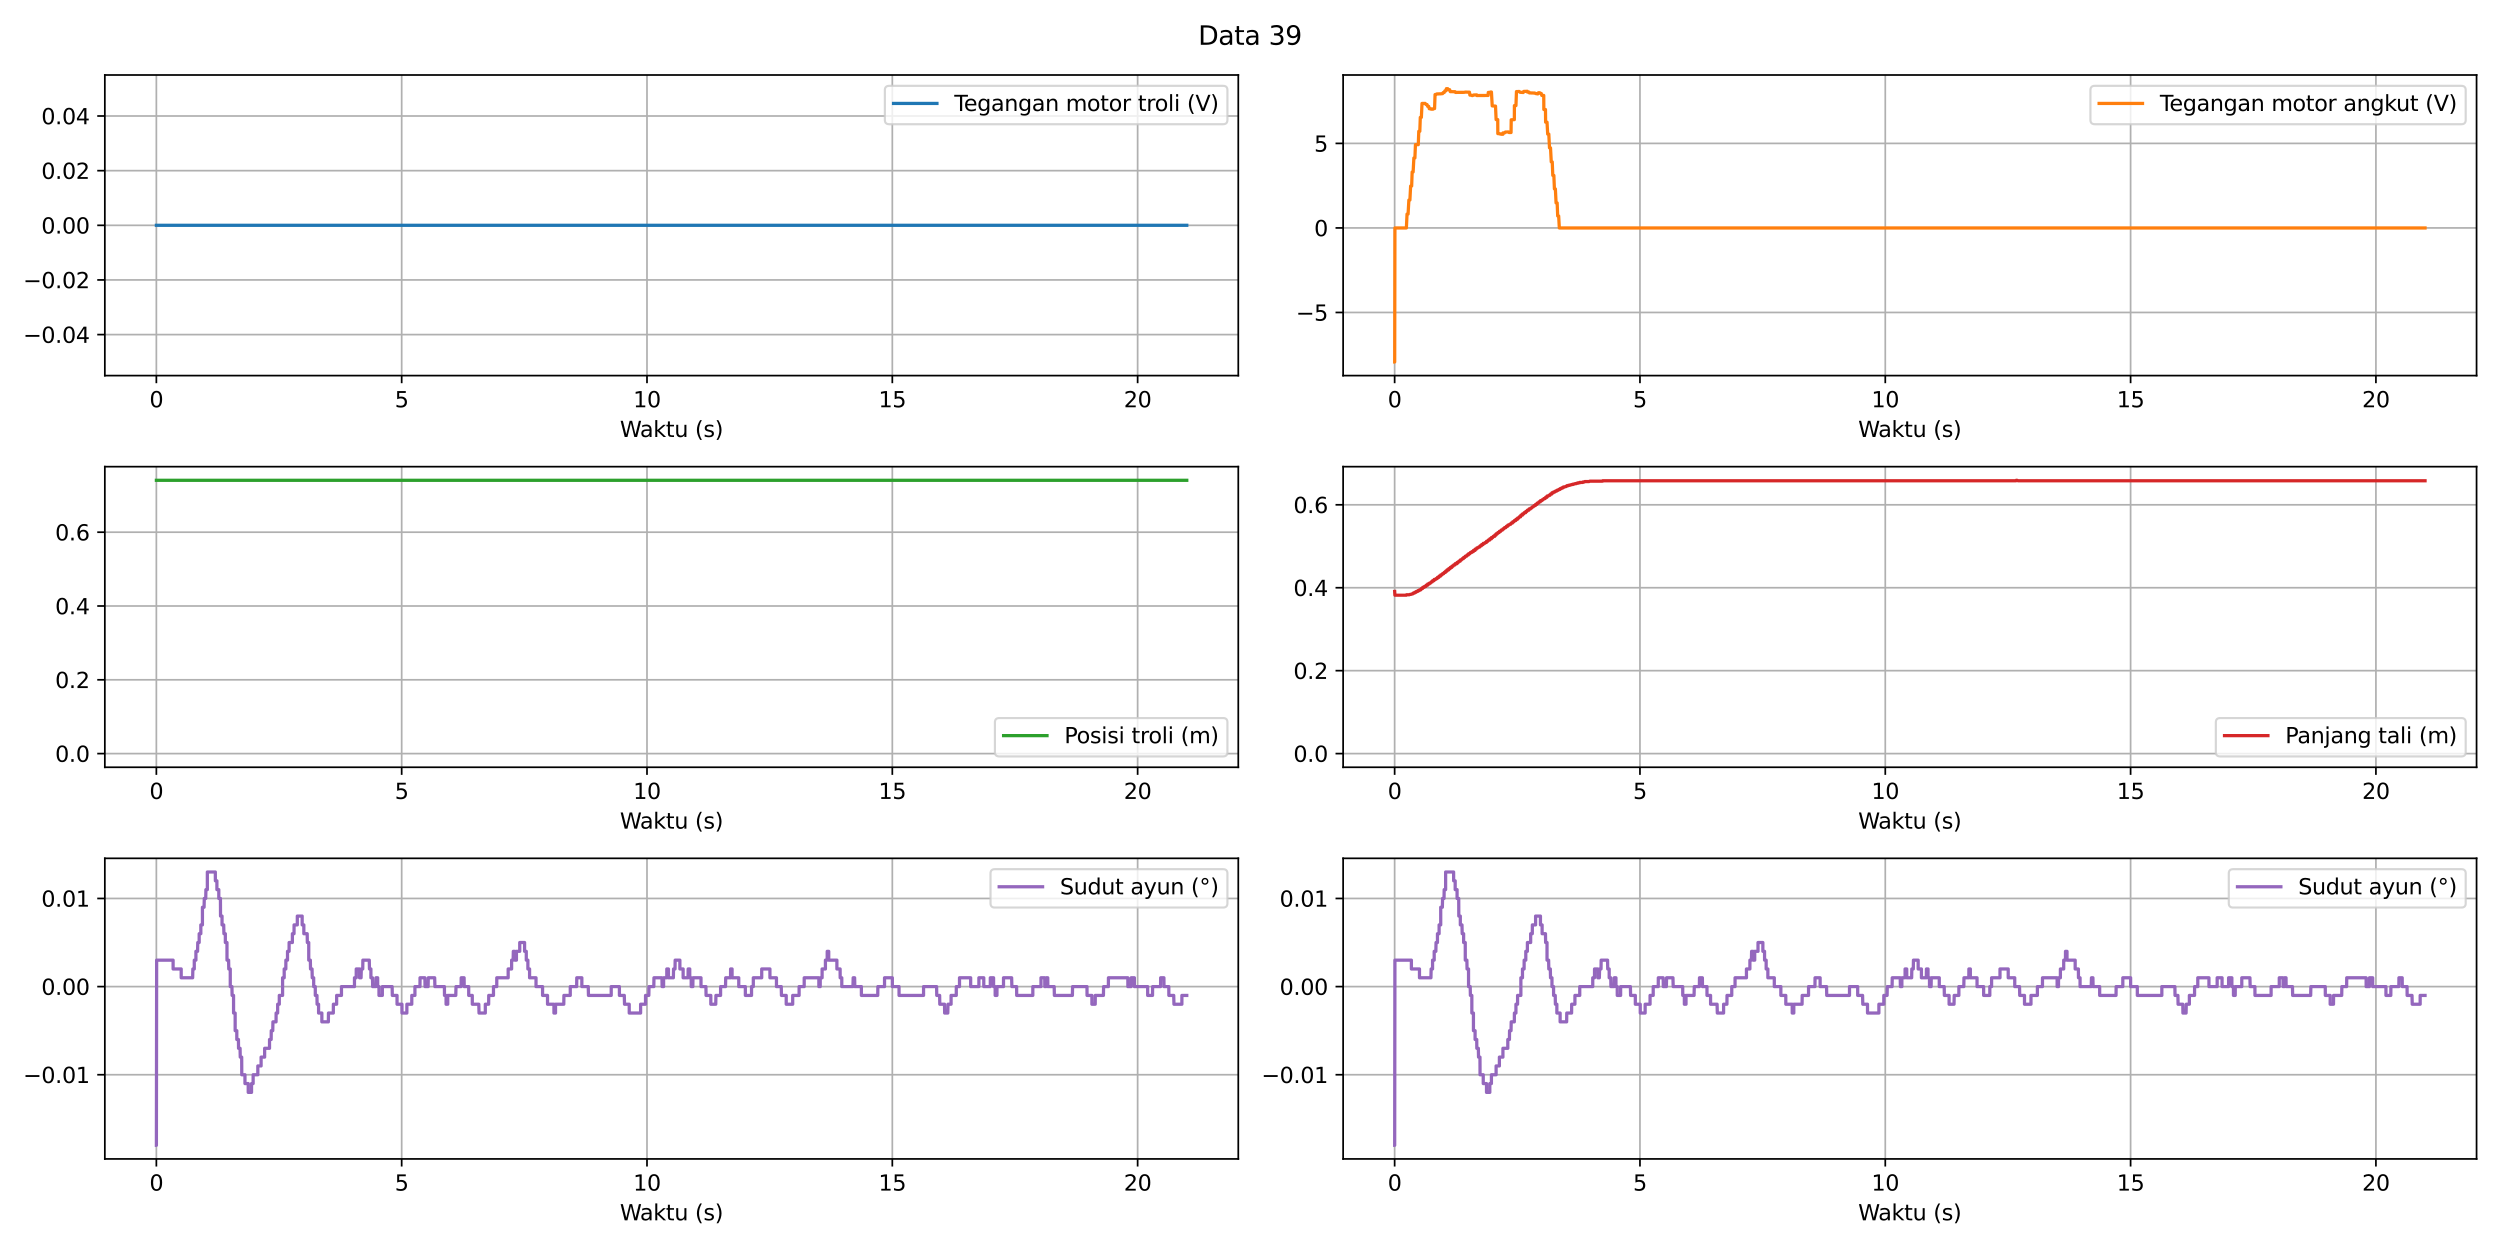 <?xml version="1.0" encoding="utf-8" standalone="no"?>
<!DOCTYPE svg PUBLIC "-//W3C//DTD SVG 1.1//EN"
  "http://www.w3.org/Graphics/SVG/1.1/DTD/svg11.dtd">
<svg xmlns:xlink="http://www.w3.org/1999/xlink" width="1152pt" height="576pt" viewBox="0 0 1152 576" xmlns="http://www.w3.org/2000/svg" version="1.1">
 <defs>
  <style type="text/css">*{stroke-linejoin: round; stroke-linecap: butt}</style>
 </defs>
 <g id="figure_1">
  <g id="patch_1">
   <path d="M 0 576 
L 1152 576 
L 1152 0 
L 0 0 
z
" style="fill: #ffffff"/>
  </g>
  <g id="axes_1">
   <g id="patch_2">
    <path d="M 48.31 173.08 
L 570.6 173.08 
L 570.6 34.56 
L 48.31 34.56 
z
" style="fill: #ffffff"/>
   </g>
   <g id="PathCollection_1">
    <defs>
     <path id="maf1b504db4" d="M 0 3 
C 0.796 3 1.559 2.684 2.121 2.121 
C 2.684 1.559 3 0.796 3 0 
C 3 -0.796 2.684 -1.559 2.121 -2.121 
C 1.559 -2.684 0.796 -3 0 -3 
C -0.796 -3 -1.559 -2.684 -2.121 -2.121 
C -2.684 -1.559 -3 -0.796 -3 0 
C -3 0.796 -2.684 1.559 -2.121 2.121 
C -1.559 2.684 -0.796 3 0 3 
z
" style="stroke: #1f77b4; stroke-opacity: 0"/>
    </defs>
    <g clip-path="url(#p1dce23e0f0)">
     <use xlink:href="#maf1b504db4" x="72.05" y="103.82" style="fill: #1f77b4; fill-opacity: 0; stroke: #1f77b4; stroke-opacity: 0"/>
    </g>
   </g>
   <g id="matplotlib.axis_1">
    <g id="xtick_1">
     <g id="line2d_1">
      <path d="M 72.05 173.08 
L 72.05 34.56 
" clip-path="url(#p1dce23e0f0)" style="fill: none; stroke: #b0b0b0; stroke-width: 0.8; stroke-linecap: square"/>
     </g>
     <g id="line2d_2">
      <defs>
       <path id="mdec910dbcb" d="M 0 0 
L 0 3.5 
" style="stroke: #000000; stroke-width: 0.8"/>
      </defs>
      <g>
       <use xlink:href="#mdec910dbcb" x="72.05" y="173.08" style="stroke: #000000; stroke-width: 0.8"/>
      </g>
     </g>
     <g id="text_1">
      <!-- 0 -->
      <g transform="translate(68.869 187.678) scale(0.1 -0.1)">
       <defs>
        <path id="DejaVuSans-30" d="M 2034 4250 
Q 1547 4250 1301 3770 
Q 1056 3291 1056 2328 
Q 1056 1369 1301 889 
Q 1547 409 2034 409 
Q 2525 409 2770 889 
Q 3016 1369 3016 2328 
Q 3016 3291 2770 3770 
Q 2525 4250 2034 4250 
z
M 2034 4750 
Q 2819 4750 3233 4129 
Q 3647 3509 3647 2328 
Q 3647 1150 3233 529 
Q 2819 -91 2034 -91 
Q 1250 -91 836 529 
Q 422 1150 422 2328 
Q 422 3509 836 4129 
Q 1250 4750 2034 4750 
z
" transform="scale(0.016)"/>
       </defs>
       <use xlink:href="#DejaVuSans-30"/>
      </g>
     </g>
    </g>
    <g id="xtick_2">
     <g id="line2d_3">
      <path d="M 185.093 173.08 
L 185.093 34.56 
" clip-path="url(#p1dce23e0f0)" style="fill: none; stroke: #b0b0b0; stroke-width: 0.8; stroke-linecap: square"/>
     </g>
     <g id="line2d_4">
      <g>
       <use xlink:href="#mdec910dbcb" x="185.093" y="173.08" style="stroke: #000000; stroke-width: 0.8"/>
      </g>
     </g>
     <g id="text_2">
      <!-- 5 -->
      <g transform="translate(181.912 187.678) scale(0.1 -0.1)">
       <defs>
        <path id="DejaVuSans-35" d="M 691 4666 
L 3169 4666 
L 3169 4134 
L 1269 4134 
L 1269 2991 
Q 1406 3038 1543 3061 
Q 1681 3084 1819 3084 
Q 2600 3084 3056 2656 
Q 3513 2228 3513 1497 
Q 3513 744 3044 326 
Q 2575 -91 1722 -91 
Q 1428 -91 1123 -41 
Q 819 9 494 109 
L 494 744 
Q 775 591 1075 516 
Q 1375 441 1709 441 
Q 2250 441 2565 725 
Q 2881 1009 2881 1497 
Q 2881 1984 2565 2268 
Q 2250 2553 1709 2553 
Q 1456 2553 1204 2497 
Q 953 2441 691 2322 
L 691 4666 
z
" transform="scale(0.016)"/>
       </defs>
       <use xlink:href="#DejaVuSans-35"/>
      </g>
     </g>
    </g>
    <g id="xtick_3">
     <g id="line2d_5">
      <path d="M 298.136 173.08 
L 298.136 34.56 
" clip-path="url(#p1dce23e0f0)" style="fill: none; stroke: #b0b0b0; stroke-width: 0.8; stroke-linecap: square"/>
     </g>
     <g id="line2d_6">
      <g>
       <use xlink:href="#mdec910dbcb" x="298.136" y="173.08" style="stroke: #000000; stroke-width: 0.8"/>
      </g>
     </g>
     <g id="text_3">
      <!-- 10 -->
      <g transform="translate(291.774 187.678) scale(0.1 -0.1)">
       <defs>
        <path id="DejaVuSans-31" d="M 794 531 
L 1825 531 
L 1825 4091 
L 703 3866 
L 703 4441 
L 1819 4666 
L 2450 4666 
L 2450 531 
L 3481 531 
L 3481 0 
L 794 0 
L 794 531 
z
" transform="scale(0.016)"/>
       </defs>
       <use xlink:href="#DejaVuSans-31"/>
       <use xlink:href="#DejaVuSans-30" x="63.623"/>
      </g>
     </g>
    </g>
    <g id="xtick_4">
     <g id="line2d_7">
      <path d="M 411.179 173.08 
L 411.179 34.56 
" clip-path="url(#p1dce23e0f0)" style="fill: none; stroke: #b0b0b0; stroke-width: 0.8; stroke-linecap: square"/>
     </g>
     <g id="line2d_8">
      <g>
       <use xlink:href="#mdec910dbcb" x="411.179" y="173.08" style="stroke: #000000; stroke-width: 0.8"/>
      </g>
     </g>
     <g id="text_4">
      <!-- 15 -->
      <g transform="translate(404.817 187.678) scale(0.1 -0.1)">
       <use xlink:href="#DejaVuSans-31"/>
       <use xlink:href="#DejaVuSans-35" x="63.623"/>
      </g>
     </g>
    </g>
    <g id="xtick_5">
     <g id="line2d_9">
      <path d="M 524.222 173.08 
L 524.222 34.56 
" clip-path="url(#p1dce23e0f0)" style="fill: none; stroke: #b0b0b0; stroke-width: 0.8; stroke-linecap: square"/>
     </g>
     <g id="line2d_10">
      <g>
       <use xlink:href="#mdec910dbcb" x="524.222" y="173.08" style="stroke: #000000; stroke-width: 0.8"/>
      </g>
     </g>
     <g id="text_5">
      <!-- 20 -->
      <g transform="translate(517.86 187.678) scale(0.1 -0.1)">
       <defs>
        <path id="DejaVuSans-32" d="M 1228 531 
L 3431 531 
L 3431 0 
L 469 0 
L 469 531 
Q 828 903 1448 1529 
Q 2069 2156 2228 2338 
Q 2531 2678 2651 2914 
Q 2772 3150 2772 3378 
Q 2772 3750 2511 3984 
Q 2250 4219 1831 4219 
Q 1534 4219 1204 4116 
Q 875 4013 500 3803 
L 500 4441 
Q 881 4594 1212 4672 
Q 1544 4750 1819 4750 
Q 2544 4750 2975 4387 
Q 3406 4025 3406 3419 
Q 3406 3131 3298 2873 
Q 3191 2616 2906 2266 
Q 2828 2175 2409 1742 
Q 1991 1309 1228 531 
z
" transform="scale(0.016)"/>
       </defs>
       <use xlink:href="#DejaVuSans-32"/>
       <use xlink:href="#DejaVuSans-30" x="63.623"/>
      </g>
     </g>
    </g>
    <g id="text_6">
     <!-- Waktu (s) -->
     <g transform="translate(285.646 201.357) scale(0.1 -0.1)">
      <defs>
       <path id="DejaVuSans-57" d="M 213 4666 
L 850 4666 
L 1831 722 
L 2809 4666 
L 3519 4666 
L 4500 722 
L 5478 4666 
L 6119 4666 
L 4947 0 
L 4153 0 
L 3169 4050 
L 2175 0 
L 1381 0 
L 213 4666 
z
" transform="scale(0.016)"/>
       <path id="DejaVuSans-61" d="M 2194 1759 
Q 1497 1759 1228 1600 
Q 959 1441 959 1056 
Q 959 750 1161 570 
Q 1363 391 1709 391 
Q 2188 391 2477 730 
Q 2766 1069 2766 1631 
L 2766 1759 
L 2194 1759 
z
M 3341 1997 
L 3341 0 
L 2766 0 
L 2766 531 
Q 2569 213 2275 61 
Q 1981 -91 1556 -91 
Q 1019 -91 701 211 
Q 384 513 384 1019 
Q 384 1609 779 1909 
Q 1175 2209 1959 2209 
L 2766 2209 
L 2766 2266 
Q 2766 2663 2505 2880 
Q 2244 3097 1772 3097 
Q 1472 3097 1187 3025 
Q 903 2953 641 2809 
L 641 3341 
Q 956 3463 1253 3523 
Q 1550 3584 1831 3584 
Q 2591 3584 2966 3190 
Q 3341 2797 3341 1997 
z
" transform="scale(0.016)"/>
       <path id="DejaVuSans-6b" d="M 581 4863 
L 1159 4863 
L 1159 1991 
L 2875 3500 
L 3609 3500 
L 1753 1863 
L 3688 0 
L 2938 0 
L 1159 1709 
L 1159 0 
L 581 0 
L 581 4863 
z
" transform="scale(0.016)"/>
       <path id="DejaVuSans-74" d="M 1172 4494 
L 1172 3500 
L 2356 3500 
L 2356 3053 
L 1172 3053 
L 1172 1153 
Q 1172 725 1289 603 
Q 1406 481 1766 481 
L 2356 481 
L 2356 0 
L 1766 0 
Q 1100 0 847 248 
Q 594 497 594 1153 
L 594 3053 
L 172 3053 
L 172 3500 
L 594 3500 
L 594 4494 
L 1172 4494 
z
" transform="scale(0.016)"/>
       <path id="DejaVuSans-75" d="M 544 1381 
L 544 3500 
L 1119 3500 
L 1119 1403 
Q 1119 906 1312 657 
Q 1506 409 1894 409 
Q 2359 409 2629 706 
Q 2900 1003 2900 1516 
L 2900 3500 
L 3475 3500 
L 3475 0 
L 2900 0 
L 2900 538 
Q 2691 219 2414 64 
Q 2138 -91 1772 -91 
Q 1169 -91 856 284 
Q 544 659 544 1381 
z
M 1991 3584 
L 1991 3584 
z
" transform="scale(0.016)"/>
       <path id="DejaVuSans-20" transform="scale(0.016)"/>
       <path id="DejaVuSans-28" d="M 1984 4856 
Q 1566 4138 1362 3434 
Q 1159 2731 1159 2009 
Q 1159 1288 1364 580 
Q 1569 -128 1984 -844 
L 1484 -844 
Q 1016 -109 783 600 
Q 550 1309 550 2009 
Q 550 2706 781 3412 
Q 1013 4119 1484 4856 
L 1984 4856 
z
" transform="scale(0.016)"/>
       <path id="DejaVuSans-73" d="M 2834 3397 
L 2834 2853 
Q 2591 2978 2328 3040 
Q 2066 3103 1784 3103 
Q 1356 3103 1142 2972 
Q 928 2841 928 2578 
Q 928 2378 1081 2264 
Q 1234 2150 1697 2047 
L 1894 2003 
Q 2506 1872 2764 1633 
Q 3022 1394 3022 966 
Q 3022 478 2636 193 
Q 2250 -91 1575 -91 
Q 1294 -91 989 -36 
Q 684 19 347 128 
L 347 722 
Q 666 556 975 473 
Q 1284 391 1588 391 
Q 1994 391 2212 530 
Q 2431 669 2431 922 
Q 2431 1156 2273 1281 
Q 2116 1406 1581 1522 
L 1381 1569 
Q 847 1681 609 1914 
Q 372 2147 372 2553 
Q 372 3047 722 3315 
Q 1072 3584 1716 3584 
Q 2034 3584 2315 3537 
Q 2597 3491 2834 3397 
z
" transform="scale(0.016)"/>
       <path id="DejaVuSans-29" d="M 513 4856 
L 1013 4856 
Q 1481 4119 1714 3412 
Q 1947 2706 1947 2009 
Q 1947 1309 1714 600 
Q 1481 -109 1013 -844 
L 513 -844 
Q 928 -128 1133 580 
Q 1338 1288 1338 2009 
Q 1338 2731 1133 3434 
Q 928 4138 513 4856 
z
" transform="scale(0.016)"/>
      </defs>
      <use xlink:href="#DejaVuSans-57"/>
      <use xlink:href="#DejaVuSans-61" x="92.502"/>
      <use xlink:href="#DejaVuSans-6b" x="153.781"/>
      <use xlink:href="#DejaVuSans-74" x="211.691"/>
      <use xlink:href="#DejaVuSans-75" x="250.9"/>
      <use xlink:href="#DejaVuSans-20" x="314.279"/>
      <use xlink:href="#DejaVuSans-28" x="346.066"/>
      <use xlink:href="#DejaVuSans-73" x="385.08"/>
      <use xlink:href="#DejaVuSans-29" x="437.18"/>
     </g>
    </g>
   </g>
   <g id="matplotlib.axis_2">
    <g id="ytick_1">
     <g id="line2d_11">
      <path d="M 48.31 154.191 
L 570.6 154.191 
" clip-path="url(#p1dce23e0f0)" style="fill: none; stroke: #b0b0b0; stroke-width: 0.8; stroke-linecap: square"/>
     </g>
     <g id="line2d_12">
      <defs>
       <path id="m2f850a054f" d="M 0 0 
L -3.5 0 
" style="stroke: #000000; stroke-width: 0.8"/>
      </defs>
      <g>
       <use xlink:href="#m2f850a054f" x="48.31" y="154.191" style="stroke: #000000; stroke-width: 0.8"/>
      </g>
     </g>
     <g id="text_7">
      <!-- −0.04 -->
      <g transform="translate(10.665 157.99) scale(0.1 -0.1)">
       <defs>
        <path id="DejaVuSans-2212" d="M 678 2272 
L 4684 2272 
L 4684 1741 
L 678 1741 
L 678 2272 
z
" transform="scale(0.016)"/>
        <path id="DejaVuSans-2e" d="M 684 794 
L 1344 794 
L 1344 0 
L 684 0 
L 684 794 
z
" transform="scale(0.016)"/>
        <path id="DejaVuSans-34" d="M 2419 4116 
L 825 1625 
L 2419 1625 
L 2419 4116 
z
M 2253 4666 
L 3047 4666 
L 3047 1625 
L 3713 1625 
L 3713 1100 
L 3047 1100 
L 3047 0 
L 2419 0 
L 2419 1100 
L 313 1100 
L 313 1709 
L 2253 4666 
z
" transform="scale(0.016)"/>
       </defs>
       <use xlink:href="#DejaVuSans-2212"/>
       <use xlink:href="#DejaVuSans-30" x="83.789"/>
       <use xlink:href="#DejaVuSans-2e" x="147.412"/>
       <use xlink:href="#DejaVuSans-30" x="179.199"/>
       <use xlink:href="#DejaVuSans-34" x="242.822"/>
      </g>
     </g>
    </g>
    <g id="ytick_2">
     <g id="line2d_13">
      <path d="M 48.31 129.005 
L 570.6 129.005 
" clip-path="url(#p1dce23e0f0)" style="fill: none; stroke: #b0b0b0; stroke-width: 0.8; stroke-linecap: square"/>
     </g>
     <g id="line2d_14">
      <g>
       <use xlink:href="#m2f850a054f" x="48.31" y="129.005" style="stroke: #000000; stroke-width: 0.8"/>
      </g>
     </g>
     <g id="text_8">
      <!-- −0.02 -->
      <g transform="translate(10.665 132.805) scale(0.1 -0.1)">
       <use xlink:href="#DejaVuSans-2212"/>
       <use xlink:href="#DejaVuSans-30" x="83.789"/>
       <use xlink:href="#DejaVuSans-2e" x="147.412"/>
       <use xlink:href="#DejaVuSans-30" x="179.199"/>
       <use xlink:href="#DejaVuSans-32" x="242.822"/>
      </g>
     </g>
    </g>
    <g id="ytick_3">
     <g id="line2d_15">
      <path d="M 48.31 103.82 
L 570.6 103.82 
" clip-path="url(#p1dce23e0f0)" style="fill: none; stroke: #b0b0b0; stroke-width: 0.8; stroke-linecap: square"/>
     </g>
     <g id="line2d_16">
      <g>
       <use xlink:href="#m2f850a054f" x="48.31" y="103.82" style="stroke: #000000; stroke-width: 0.8"/>
      </g>
     </g>
     <g id="text_9">
      <!-- 0.00 -->
      <g transform="translate(19.044 107.619) scale(0.1 -0.1)">
       <use xlink:href="#DejaVuSans-30"/>
       <use xlink:href="#DejaVuSans-2e" x="63.623"/>
       <use xlink:href="#DejaVuSans-30" x="95.41"/>
       <use xlink:href="#DejaVuSans-30" x="159.033"/>
      </g>
     </g>
    </g>
    <g id="ytick_4">
     <g id="line2d_17">
      <path d="M 48.31 78.635 
L 570.6 78.635 
" clip-path="url(#p1dce23e0f0)" style="fill: none; stroke: #b0b0b0; stroke-width: 0.8; stroke-linecap: square"/>
     </g>
     <g id="line2d_18">
      <g>
       <use xlink:href="#m2f850a054f" x="48.31" y="78.635" style="stroke: #000000; stroke-width: 0.8"/>
      </g>
     </g>
     <g id="text_10">
      <!-- 0.02 -->
      <g transform="translate(19.044 82.434) scale(0.1 -0.1)">
       <use xlink:href="#DejaVuSans-30"/>
       <use xlink:href="#DejaVuSans-2e" x="63.623"/>
       <use xlink:href="#DejaVuSans-30" x="95.41"/>
       <use xlink:href="#DejaVuSans-32" x="159.033"/>
      </g>
     </g>
    </g>
    <g id="ytick_5">
     <g id="line2d_19">
      <path d="M 48.31 53.449 
L 570.6 53.449 
" clip-path="url(#p1dce23e0f0)" style="fill: none; stroke: #b0b0b0; stroke-width: 0.8; stroke-linecap: square"/>
     </g>
     <g id="line2d_20">
      <g>
       <use xlink:href="#m2f850a054f" x="48.31" y="53.449" style="stroke: #000000; stroke-width: 0.8"/>
      </g>
     </g>
     <g id="text_11">
      <!-- 0.04 -->
      <g transform="translate(19.044 57.248) scale(0.1 -0.1)">
       <use xlink:href="#DejaVuSans-30"/>
       <use xlink:href="#DejaVuSans-2e" x="63.623"/>
       <use xlink:href="#DejaVuSans-30" x="95.41"/>
       <use xlink:href="#DejaVuSans-34" x="159.033"/>
      </g>
     </g>
    </g>
   </g>
   <g id="line2d_21">
    <path d="M 72.066 103.82 
L 546.86 103.82 
L 546.86 103.82 
" clip-path="url(#p1dce23e0f0)" style="fill: none; stroke: #1f77b4; stroke-width: 1.5; stroke-linecap: square"/>
   </g>
   <g id="patch_3">
    <path d="M 48.31 173.08 
L 48.31 34.56 
" style="fill: none; stroke: #000000; stroke-width: 0.8; stroke-linejoin: miter; stroke-linecap: square"/>
   </g>
   <g id="patch_4">
    <path d="M 570.6 173.08 
L 570.6 34.56 
" style="fill: none; stroke: #000000; stroke-width: 0.8; stroke-linejoin: miter; stroke-linecap: square"/>
   </g>
   <g id="patch_5">
    <path d="M 48.31 173.08 
L 570.6 173.08 
" style="fill: none; stroke: #000000; stroke-width: 0.8; stroke-linejoin: miter; stroke-linecap: square"/>
   </g>
   <g id="patch_6">
    <path d="M 48.31 34.56 
L 570.6 34.56 
" style="fill: none; stroke: #000000; stroke-width: 0.8; stroke-linejoin: miter; stroke-linecap: square"/>
   </g>
   <g id="legend_1">
    <g id="patch_7">
     <path d="M 409.742 57.238 
L 563.6 57.238 
Q 565.6 57.238 565.6 55.238 
L 565.6 41.56 
Q 565.6 39.56 563.6 39.56 
L 409.742 39.56 
Q 407.742 39.56 407.742 41.56 
L 407.742 55.238 
Q 407.742 57.238 409.742 57.238 
z
" style="fill: #ffffff; opacity: 0.8; stroke: #cccccc; stroke-linejoin: miter"/>
    </g>
    <g id="line2d_22">
     <path d="M 411.742 47.658 
L 421.742 47.658 
L 431.742 47.658 
" style="fill: none; stroke: #1f77b4; stroke-width: 1.5; stroke-linecap: square"/>
    </g>
    <g id="text_12">
     <!-- Tegangan motor troli (V) -->
     <g transform="translate(439.742 51.158) scale(0.1 -0.1)">
      <defs>
       <path id="DejaVuSans-54" d="M -19 4666 
L 3928 4666 
L 3928 4134 
L 2272 4134 
L 2272 0 
L 1638 0 
L 1638 4134 
L -19 4134 
L -19 4666 
z
" transform="scale(0.016)"/>
       <path id="DejaVuSans-65" d="M 3597 1894 
L 3597 1613 
L 953 1613 
Q 991 1019 1311 708 
Q 1631 397 2203 397 
Q 2534 397 2845 478 
Q 3156 559 3463 722 
L 3463 178 
Q 3153 47 2828 -22 
Q 2503 -91 2169 -91 
Q 1331 -91 842 396 
Q 353 884 353 1716 
Q 353 2575 817 3079 
Q 1281 3584 2069 3584 
Q 2775 3584 3186 3129 
Q 3597 2675 3597 1894 
z
M 3022 2063 
Q 3016 2534 2758 2815 
Q 2500 3097 2075 3097 
Q 1594 3097 1305 2825 
Q 1016 2553 972 2059 
L 3022 2063 
z
" transform="scale(0.016)"/>
       <path id="DejaVuSans-67" d="M 2906 1791 
Q 2906 2416 2648 2759 
Q 2391 3103 1925 3103 
Q 1463 3103 1205 2759 
Q 947 2416 947 1791 
Q 947 1169 1205 825 
Q 1463 481 1925 481 
Q 2391 481 2648 825 
Q 2906 1169 2906 1791 
z
M 3481 434 
Q 3481 -459 3084 -895 
Q 2688 -1331 1869 -1331 
Q 1566 -1331 1297 -1286 
Q 1028 -1241 775 -1147 
L 775 -588 
Q 1028 -725 1275 -790 
Q 1522 -856 1778 -856 
Q 2344 -856 2625 -561 
Q 2906 -266 2906 331 
L 2906 616 
Q 2728 306 2450 153 
Q 2172 0 1784 0 
Q 1141 0 747 490 
Q 353 981 353 1791 
Q 353 2603 747 3093 
Q 1141 3584 1784 3584 
Q 2172 3584 2450 3431 
Q 2728 3278 2906 2969 
L 2906 3500 
L 3481 3500 
L 3481 434 
z
" transform="scale(0.016)"/>
       <path id="DejaVuSans-6e" d="M 3513 2113 
L 3513 0 
L 2938 0 
L 2938 2094 
Q 2938 2591 2744 2837 
Q 2550 3084 2163 3084 
Q 1697 3084 1428 2787 
Q 1159 2491 1159 1978 
L 1159 0 
L 581 0 
L 581 3500 
L 1159 3500 
L 1159 2956 
Q 1366 3272 1645 3428 
Q 1925 3584 2291 3584 
Q 2894 3584 3203 3211 
Q 3513 2838 3513 2113 
z
" transform="scale(0.016)"/>
       <path id="DejaVuSans-6d" d="M 3328 2828 
Q 3544 3216 3844 3400 
Q 4144 3584 4550 3584 
Q 5097 3584 5394 3201 
Q 5691 2819 5691 2113 
L 5691 0 
L 5113 0 
L 5113 2094 
Q 5113 2597 4934 2840 
Q 4756 3084 4391 3084 
Q 3944 3084 3684 2787 
Q 3425 2491 3425 1978 
L 3425 0 
L 2847 0 
L 2847 2094 
Q 2847 2600 2669 2842 
Q 2491 3084 2119 3084 
Q 1678 3084 1418 2786 
Q 1159 2488 1159 1978 
L 1159 0 
L 581 0 
L 581 3500 
L 1159 3500 
L 1159 2956 
Q 1356 3278 1631 3431 
Q 1906 3584 2284 3584 
Q 2666 3584 2933 3390 
Q 3200 3197 3328 2828 
z
" transform="scale(0.016)"/>
       <path id="DejaVuSans-6f" d="M 1959 3097 
Q 1497 3097 1228 2736 
Q 959 2375 959 1747 
Q 959 1119 1226 758 
Q 1494 397 1959 397 
Q 2419 397 2687 759 
Q 2956 1122 2956 1747 
Q 2956 2369 2687 2733 
Q 2419 3097 1959 3097 
z
M 1959 3584 
Q 2709 3584 3137 3096 
Q 3566 2609 3566 1747 
Q 3566 888 3137 398 
Q 2709 -91 1959 -91 
Q 1206 -91 779 398 
Q 353 888 353 1747 
Q 353 2609 779 3096 
Q 1206 3584 1959 3584 
z
" transform="scale(0.016)"/>
       <path id="DejaVuSans-72" d="M 2631 2963 
Q 2534 3019 2420 3045 
Q 2306 3072 2169 3072 
Q 1681 3072 1420 2755 
Q 1159 2438 1159 1844 
L 1159 0 
L 581 0 
L 581 3500 
L 1159 3500 
L 1159 2956 
Q 1341 3275 1631 3429 
Q 1922 3584 2338 3584 
Q 2397 3584 2469 3576 
Q 2541 3569 2628 3553 
L 2631 2963 
z
" transform="scale(0.016)"/>
       <path id="DejaVuSans-6c" d="M 603 4863 
L 1178 4863 
L 1178 0 
L 603 0 
L 603 4863 
z
" transform="scale(0.016)"/>
       <path id="DejaVuSans-69" d="M 603 3500 
L 1178 3500 
L 1178 0 
L 603 0 
L 603 3500 
z
M 603 4863 
L 1178 4863 
L 1178 4134 
L 603 4134 
L 603 4863 
z
" transform="scale(0.016)"/>
       <path id="DejaVuSans-56" d="M 1831 0 
L 50 4666 
L 709 4666 
L 2188 738 
L 3669 4666 
L 4325 4666 
L 2547 0 
L 1831 0 
z
" transform="scale(0.016)"/>
      </defs>
      <use xlink:href="#DejaVuSans-54"/>
      <use xlink:href="#DejaVuSans-65" x="44.084"/>
      <use xlink:href="#DejaVuSans-67" x="105.607"/>
      <use xlink:href="#DejaVuSans-61" x="169.084"/>
      <use xlink:href="#DejaVuSans-6e" x="230.363"/>
      <use xlink:href="#DejaVuSans-67" x="293.742"/>
      <use xlink:href="#DejaVuSans-61" x="357.219"/>
      <use xlink:href="#DejaVuSans-6e" x="418.498"/>
      <use xlink:href="#DejaVuSans-20" x="481.877"/>
      <use xlink:href="#DejaVuSans-6d" x="513.664"/>
      <use xlink:href="#DejaVuSans-6f" x="611.076"/>
      <use xlink:href="#DejaVuSans-74" x="672.258"/>
      <use xlink:href="#DejaVuSans-6f" x="711.467"/>
      <use xlink:href="#DejaVuSans-72" x="772.648"/>
      <use xlink:href="#DejaVuSans-20" x="813.762"/>
      <use xlink:href="#DejaVuSans-74" x="845.549"/>
      <use xlink:href="#DejaVuSans-72" x="884.758"/>
      <use xlink:href="#DejaVuSans-6f" x="923.621"/>
      <use xlink:href="#DejaVuSans-6c" x="984.803"/>
      <use xlink:href="#DejaVuSans-69" x="1012.586"/>
      <use xlink:href="#DejaVuSans-20" x="1040.369"/>
      <use xlink:href="#DejaVuSans-28" x="1072.156"/>
      <use xlink:href="#DejaVuSans-56" x="1111.17"/>
      <use xlink:href="#DejaVuSans-29" x="1179.578"/>
     </g>
    </g>
   </g>
  </g>
  <g id="axes_2">
   <g id="patch_8">
    <path d="M 618.91 173.08 
L 1141.2 173.08 
L 1141.2 34.56 
L 618.91 34.56 
z
" style="fill: #ffffff"/>
   </g>
   <g id="PathCollection_2">
    <g clip-path="url(#p0039cff078)">
     <use xlink:href="#maf1b504db4" x="642.65" y="105.035" style="fill: #1f77b4; fill-opacity: 0; stroke: #1f77b4; stroke-opacity: 0"/>
    </g>
   </g>
   <g id="matplotlib.axis_3">
    <g id="xtick_6">
     <g id="line2d_23">
      <path d="M 642.65 173.08 
L 642.65 34.56 
" clip-path="url(#p0039cff078)" style="fill: none; stroke: #b0b0b0; stroke-width: 0.8; stroke-linecap: square"/>
     </g>
     <g id="line2d_24">
      <g>
       <use xlink:href="#mdec910dbcb" x="642.65" y="173.08" style="stroke: #000000; stroke-width: 0.8"/>
      </g>
     </g>
     <g id="text_13">
      <!-- 0 -->
      <g transform="translate(639.469 187.678) scale(0.1 -0.1)">
       <use xlink:href="#DejaVuSans-30"/>
      </g>
     </g>
    </g>
    <g id="xtick_7">
     <g id="line2d_25">
      <path d="M 755.693 173.08 
L 755.693 34.56 
" clip-path="url(#p0039cff078)" style="fill: none; stroke: #b0b0b0; stroke-width: 0.8; stroke-linecap: square"/>
     </g>
     <g id="line2d_26">
      <g>
       <use xlink:href="#mdec910dbcb" x="755.693" y="173.08" style="stroke: #000000; stroke-width: 0.8"/>
      </g>
     </g>
     <g id="text_14">
      <!-- 5 -->
      <g transform="translate(752.512 187.678) scale(0.1 -0.1)">
       <use xlink:href="#DejaVuSans-35"/>
      </g>
     </g>
    </g>
    <g id="xtick_8">
     <g id="line2d_27">
      <path d="M 868.736 173.08 
L 868.736 34.56 
" clip-path="url(#p0039cff078)" style="fill: none; stroke: #b0b0b0; stroke-width: 0.8; stroke-linecap: square"/>
     </g>
     <g id="line2d_28">
      <g>
       <use xlink:href="#mdec910dbcb" x="868.736" y="173.08" style="stroke: #000000; stroke-width: 0.8"/>
      </g>
     </g>
     <g id="text_15">
      <!-- 10 -->
      <g transform="translate(862.374 187.678) scale(0.1 -0.1)">
       <use xlink:href="#DejaVuSans-31"/>
       <use xlink:href="#DejaVuSans-30" x="63.623"/>
      </g>
     </g>
    </g>
    <g id="xtick_9">
     <g id="line2d_29">
      <path d="M 981.779 173.08 
L 981.779 34.56 
" clip-path="url(#p0039cff078)" style="fill: none; stroke: #b0b0b0; stroke-width: 0.8; stroke-linecap: square"/>
     </g>
     <g id="line2d_30">
      <g>
       <use xlink:href="#mdec910dbcb" x="981.779" y="173.08" style="stroke: #000000; stroke-width: 0.8"/>
      </g>
     </g>
     <g id="text_16">
      <!-- 15 -->
      <g transform="translate(975.417 187.678) scale(0.1 -0.1)">
       <use xlink:href="#DejaVuSans-31"/>
       <use xlink:href="#DejaVuSans-35" x="63.623"/>
      </g>
     </g>
    </g>
    <g id="xtick_10">
     <g id="line2d_31">
      <path d="M 1094.822 173.08 
L 1094.822 34.56 
" clip-path="url(#p0039cff078)" style="fill: none; stroke: #b0b0b0; stroke-width: 0.8; stroke-linecap: square"/>
     </g>
     <g id="line2d_32">
      <g>
       <use xlink:href="#mdec910dbcb" x="1094.822" y="173.08" style="stroke: #000000; stroke-width: 0.8"/>
      </g>
     </g>
     <g id="text_17">
      <!-- 20 -->
      <g transform="translate(1088.46 187.678) scale(0.1 -0.1)">
       <use xlink:href="#DejaVuSans-32"/>
       <use xlink:href="#DejaVuSans-30" x="63.623"/>
      </g>
     </g>
    </g>
    <g id="text_18">
     <!-- Waktu (s) -->
     <g transform="translate(856.246 201.357) scale(0.1 -0.1)">
      <use xlink:href="#DejaVuSans-57"/>
      <use xlink:href="#DejaVuSans-61" x="92.502"/>
      <use xlink:href="#DejaVuSans-6b" x="153.781"/>
      <use xlink:href="#DejaVuSans-74" x="211.691"/>
      <use xlink:href="#DejaVuSans-75" x="250.9"/>
      <use xlink:href="#DejaVuSans-20" x="314.279"/>
      <use xlink:href="#DejaVuSans-28" x="346.066"/>
      <use xlink:href="#DejaVuSans-73" x="385.08"/>
      <use xlink:href="#DejaVuSans-29" x="437.18"/>
     </g>
    </g>
   </g>
   <g id="matplotlib.axis_4">
    <g id="ytick_6">
     <g id="line2d_33">
      <path d="M 618.91 143.978 
L 1141.2 143.978 
" clip-path="url(#p0039cff078)" style="fill: none; stroke: #b0b0b0; stroke-width: 0.8; stroke-linecap: square"/>
     </g>
     <g id="line2d_34">
      <g>
       <use xlink:href="#m2f850a054f" x="618.91" y="143.978" style="stroke: #000000; stroke-width: 0.8"/>
      </g>
     </g>
     <g id="text_19">
      <!-- −5 -->
      <g transform="translate(597.168 147.778) scale(0.1 -0.1)">
       <use xlink:href="#DejaVuSans-2212"/>
       <use xlink:href="#DejaVuSans-35" x="83.789"/>
      </g>
     </g>
    </g>
    <g id="ytick_7">
     <g id="line2d_35">
      <path d="M 618.91 105.035 
L 1141.2 105.035 
" clip-path="url(#p0039cff078)" style="fill: none; stroke: #b0b0b0; stroke-width: 0.8; stroke-linecap: square"/>
     </g>
     <g id="line2d_36">
      <g>
       <use xlink:href="#m2f850a054f" x="618.91" y="105.035" style="stroke: #000000; stroke-width: 0.8"/>
      </g>
     </g>
     <g id="text_20">
      <!-- 0 -->
      <g transform="translate(605.548 108.834) scale(0.1 -0.1)">
       <use xlink:href="#DejaVuSans-30"/>
      </g>
     </g>
    </g>
    <g id="ytick_8">
     <g id="line2d_37">
      <path d="M 618.91 66.092 
L 1141.2 66.092 
" clip-path="url(#p0039cff078)" style="fill: none; stroke: #b0b0b0; stroke-width: 0.8; stroke-linecap: square"/>
     </g>
     <g id="line2d_38">
      <g>
       <use xlink:href="#m2f850a054f" x="618.91" y="66.092" style="stroke: #000000; stroke-width: 0.8"/>
      </g>
     </g>
     <g id="text_21">
      <!-- 5 -->
      <g transform="translate(605.548 69.891) scale(0.1 -0.1)">
       <use xlink:href="#DejaVuSans-35"/>
      </g>
     </g>
    </g>
   </g>
   <g id="line2d_39">
    <path d="M 642.666 166.784 
L 642.674 166.784 
L 642.782 105.035 
L 648.062 105.035 
L 648.362 98.641 
L 648.842 98.641 
L 649.207 92.184 
L 649.679 92.184 
L 650.018 85.727 
L 650.492 85.727 
L 650.72 79.255 
L 651.167 79.255 
L 651.515 72.79 
L 651.983 72.79 
L 652.235 66.652 
L 653.544 66.652 
L 653.77 60.507 
L 654.246 60.507 
L 654.474 54.082 
L 654.967 54.082 
L 655.263 47.664 
L 656.713 47.648 
L 657.135 48.186 
L 657.591 48.186 
L 657.872 49.019 
L 658.337 49.019 
L 658.617 50.109 
L 659.375 50.109 
L 659.47 50.32 
L 660.302 50.32 
L 660.534 50.031 
L 661.05 50.031 
L 661.277 43.575 
L 661.73 43.575 
L 662.023 43.294 
L 664.011 43.224 
L 664.465 43.154 
L 664.734 43.154 
L 665.03 42.648 
L 665.479 42.648 
L 665.799 41.861 
L 666.271 41.861 
L 666.497 40.856 
L 667.106 40.856 
L 667.311 41.331 
L 667.992 41.331 
L 668.28 42.219 
L 670.551 42.266 
L 670.68 42.585 
L 674.662 42.547 
L 675.202 42.445 
L 677.109 42.469 
L 677.328 43.832 
L 677.944 43.832 
L 678.227 44.026 
L 678.664 44.026 
L 678.963 43.777 
L 680.481 43.723 
L 680.516 44.026 
L 685.737 43.98 
L 685.807 42.601 
L 686.51 42.601 
L 686.741 42.414 
L 687.249 42.414 
L 687.618 48.793 
L 689.134 48.902 
L 689.409 55.11 
L 690.16 55.11 
L 690.194 61.566 
L 690.919 61.566 
L 691.031 61.707 
L 691.685 61.707 
L 691.732 61.87 
L 692.545 61.87 
L 692.554 61.247 
L 693.292 61.247 
L 693.66 60.85 
L 695.107 60.803 
L 695.357 61.06 
L 696.288 61.06 
L 696.369 55.203 
L 697.809 55.117 
L 697.837 48.661 
L 698.545 48.661 
L 698.787 42.196 
L 700.083 42.157 
L 700.445 42.523 
L 701.914 42.624 
L 702.113 42.126 
L 703.812 42.064 
L 703.829 42.437 
L 704.581 42.437 
L 704.712 42.804 
L 707.246 42.881 
L 707.601 43.115 
L 707.992 43.115 
L 708.336 43.247 
L 708.67 43.247 
L 708.894 42.749 
L 709.509 42.749 
L 709.842 43.061 
L 710.206 43.061 
L 710.459 43.972 
L 711.357 43.972 
L 711.404 50.468 
L 712.156 50.468 
L 712.219 56.301 
L 712.871 56.301 
L 713.173 61.785 
L 713.687 61.785 
L 714.007 68.132 
L 714.48 68.132 
L 714.82 74.597 
L 715.276 74.597 
L 715.524 80.828 
L 716.017 80.828 
L 716.27 87.051 
L 716.718 87.051 
L 717.035 93.5 
L 717.536 93.5 
L 717.783 99.521 
L 718.232 99.521 
L 718.534 105.035 
L 1117.46 105.035 
L 1117.46 105.035 
" clip-path="url(#p0039cff078)" style="fill: none; stroke: #ff7f0e; stroke-width: 1.5; stroke-linecap: square"/>
   </g>
   <g id="patch_9">
    <path d="M 618.91 173.08 
L 618.91 34.56 
" style="fill: none; stroke: #000000; stroke-width: 0.8; stroke-linejoin: miter; stroke-linecap: square"/>
   </g>
   <g id="patch_10">
    <path d="M 1141.2 173.08 
L 1141.2 34.56 
" style="fill: none; stroke: #000000; stroke-width: 0.8; stroke-linejoin: miter; stroke-linecap: square"/>
   </g>
   <g id="patch_11">
    <path d="M 618.91 173.08 
L 1141.2 173.08 
" style="fill: none; stroke: #000000; stroke-width: 0.8; stroke-linejoin: miter; stroke-linecap: square"/>
   </g>
   <g id="patch_12">
    <path d="M 618.91 34.56 
L 1141.2 34.56 
" style="fill: none; stroke: #000000; stroke-width: 0.8; stroke-linejoin: miter; stroke-linecap: square"/>
   </g>
   <g id="legend_2">
    <g id="patch_13">
     <path d="M 965.273 57.238 
L 1134.2 57.238 
Q 1136.2 57.238 1136.2 55.238 
L 1136.2 41.56 
Q 1136.2 39.56 1134.2 39.56 
L 965.273 39.56 
Q 963.273 39.56 963.273 41.56 
L 963.273 55.238 
Q 963.273 57.238 965.273 57.238 
z
" style="fill: #ffffff; opacity: 0.8; stroke: #cccccc; stroke-linejoin: miter"/>
    </g>
    <g id="line2d_40">
     <path d="M 967.273 47.658 
L 977.273 47.658 
L 987.273 47.658 
" style="fill: none; stroke: #ff7f0e; stroke-width: 1.5; stroke-linecap: square"/>
    </g>
    <g id="text_22">
     <!-- Tegangan motor angkut (V) -->
     <g transform="translate(995.273 51.158) scale(0.1 -0.1)">
      <use xlink:href="#DejaVuSans-54"/>
      <use xlink:href="#DejaVuSans-65" x="44.084"/>
      <use xlink:href="#DejaVuSans-67" x="105.607"/>
      <use xlink:href="#DejaVuSans-61" x="169.084"/>
      <use xlink:href="#DejaVuSans-6e" x="230.363"/>
      <use xlink:href="#DejaVuSans-67" x="293.742"/>
      <use xlink:href="#DejaVuSans-61" x="357.219"/>
      <use xlink:href="#DejaVuSans-6e" x="418.498"/>
      <use xlink:href="#DejaVuSans-20" x="481.877"/>
      <use xlink:href="#DejaVuSans-6d" x="513.664"/>
      <use xlink:href="#DejaVuSans-6f" x="611.076"/>
      <use xlink:href="#DejaVuSans-74" x="672.258"/>
      <use xlink:href="#DejaVuSans-6f" x="711.467"/>
      <use xlink:href="#DejaVuSans-72" x="772.648"/>
      <use xlink:href="#DejaVuSans-20" x="813.762"/>
      <use xlink:href="#DejaVuSans-61" x="845.549"/>
      <use xlink:href="#DejaVuSans-6e" x="906.828"/>
      <use xlink:href="#DejaVuSans-67" x="970.207"/>
      <use xlink:href="#DejaVuSans-6b" x="1033.684"/>
      <use xlink:href="#DejaVuSans-75" x="1088.469"/>
      <use xlink:href="#DejaVuSans-74" x="1151.848"/>
      <use xlink:href="#DejaVuSans-20" x="1191.057"/>
      <use xlink:href="#DejaVuSans-28" x="1222.844"/>
      <use xlink:href="#DejaVuSans-56" x="1261.857"/>
      <use xlink:href="#DejaVuSans-29" x="1330.266"/>
     </g>
    </g>
   </g>
  </g>
  <g id="axes_3">
   <g id="patch_14">
    <path d="M 48.31 353.56 
L 570.6 353.56 
L 570.6 215.04 
L 48.31 215.04 
z
" style="fill: #ffffff"/>
   </g>
   <g id="PathCollection_3">
    <g clip-path="url(#pf4376f0442)">
     <use xlink:href="#maf1b504db4" x="72.05" y="347.264" style="fill: #1f77b4; fill-opacity: 0; stroke: #1f77b4; stroke-opacity: 0"/>
    </g>
   </g>
   <g id="matplotlib.axis_5">
    <g id="xtick_11">
     <g id="line2d_41">
      <path d="M 72.05 353.56 
L 72.05 215.04 
" clip-path="url(#pf4376f0442)" style="fill: none; stroke: #b0b0b0; stroke-width: 0.8; stroke-linecap: square"/>
     </g>
     <g id="line2d_42">
      <g>
       <use xlink:href="#mdec910dbcb" x="72.05" y="353.56" style="stroke: #000000; stroke-width: 0.8"/>
      </g>
     </g>
     <g id="text_23">
      <!-- 0 -->
      <g transform="translate(68.869 368.158) scale(0.1 -0.1)">
       <use xlink:href="#DejaVuSans-30"/>
      </g>
     </g>
    </g>
    <g id="xtick_12">
     <g id="line2d_43">
      <path d="M 185.093 353.56 
L 185.093 215.04 
" clip-path="url(#pf4376f0442)" style="fill: none; stroke: #b0b0b0; stroke-width: 0.8; stroke-linecap: square"/>
     </g>
     <g id="line2d_44">
      <g>
       <use xlink:href="#mdec910dbcb" x="185.093" y="353.56" style="stroke: #000000; stroke-width: 0.8"/>
      </g>
     </g>
     <g id="text_24">
      <!-- 5 -->
      <g transform="translate(181.912 368.158) scale(0.1 -0.1)">
       <use xlink:href="#DejaVuSans-35"/>
      </g>
     </g>
    </g>
    <g id="xtick_13">
     <g id="line2d_45">
      <path d="M 298.136 353.56 
L 298.136 215.04 
" clip-path="url(#pf4376f0442)" style="fill: none; stroke: #b0b0b0; stroke-width: 0.8; stroke-linecap: square"/>
     </g>
     <g id="line2d_46">
      <g>
       <use xlink:href="#mdec910dbcb" x="298.136" y="353.56" style="stroke: #000000; stroke-width: 0.8"/>
      </g>
     </g>
     <g id="text_25">
      <!-- 10 -->
      <g transform="translate(291.774 368.158) scale(0.1 -0.1)">
       <use xlink:href="#DejaVuSans-31"/>
       <use xlink:href="#DejaVuSans-30" x="63.623"/>
      </g>
     </g>
    </g>
    <g id="xtick_14">
     <g id="line2d_47">
      <path d="M 411.179 353.56 
L 411.179 215.04 
" clip-path="url(#pf4376f0442)" style="fill: none; stroke: #b0b0b0; stroke-width: 0.8; stroke-linecap: square"/>
     </g>
     <g id="line2d_48">
      <g>
       <use xlink:href="#mdec910dbcb" x="411.179" y="353.56" style="stroke: #000000; stroke-width: 0.8"/>
      </g>
     </g>
     <g id="text_26">
      <!-- 15 -->
      <g transform="translate(404.817 368.158) scale(0.1 -0.1)">
       <use xlink:href="#DejaVuSans-31"/>
       <use xlink:href="#DejaVuSans-35" x="63.623"/>
      </g>
     </g>
    </g>
    <g id="xtick_15">
     <g id="line2d_49">
      <path d="M 524.222 353.56 
L 524.222 215.04 
" clip-path="url(#pf4376f0442)" style="fill: none; stroke: #b0b0b0; stroke-width: 0.8; stroke-linecap: square"/>
     </g>
     <g id="line2d_50">
      <g>
       <use xlink:href="#mdec910dbcb" x="524.222" y="353.56" style="stroke: #000000; stroke-width: 0.8"/>
      </g>
     </g>
     <g id="text_27">
      <!-- 20 -->
      <g transform="translate(517.86 368.158) scale(0.1 -0.1)">
       <use xlink:href="#DejaVuSans-32"/>
       <use xlink:href="#DejaVuSans-30" x="63.623"/>
      </g>
     </g>
    </g>
    <g id="text_28">
     <!-- Waktu (s) -->
     <g transform="translate(285.646 381.837) scale(0.1 -0.1)">
      <use xlink:href="#DejaVuSans-57"/>
      <use xlink:href="#DejaVuSans-61" x="92.502"/>
      <use xlink:href="#DejaVuSans-6b" x="153.781"/>
      <use xlink:href="#DejaVuSans-74" x="211.691"/>
      <use xlink:href="#DejaVuSans-75" x="250.9"/>
      <use xlink:href="#DejaVuSans-20" x="314.279"/>
      <use xlink:href="#DejaVuSans-28" x="346.066"/>
      <use xlink:href="#DejaVuSans-73" x="385.08"/>
      <use xlink:href="#DejaVuSans-29" x="437.18"/>
     </g>
    </g>
   </g>
   <g id="matplotlib.axis_6">
    <g id="ytick_9">
     <g id="line2d_51">
      <path d="M 48.31 347.264 
L 570.6 347.264 
" clip-path="url(#pf4376f0442)" style="fill: none; stroke: #b0b0b0; stroke-width: 0.8; stroke-linecap: square"/>
     </g>
     <g id="line2d_52">
      <g>
       <use xlink:href="#m2f850a054f" x="48.31" y="347.264" style="stroke: #000000; stroke-width: 0.8"/>
      </g>
     </g>
     <g id="text_29">
      <!-- 0.0 -->
      <g transform="translate(25.407 351.063) scale(0.1 -0.1)">
       <use xlink:href="#DejaVuSans-30"/>
       <use xlink:href="#DejaVuSans-2e" x="63.623"/>
       <use xlink:href="#DejaVuSans-30" x="95.41"/>
      </g>
     </g>
    </g>
    <g id="ytick_10">
     <g id="line2d_53">
      <path d="M 48.31 313.255 
L 570.6 313.255 
" clip-path="url(#pf4376f0442)" style="fill: none; stroke: #b0b0b0; stroke-width: 0.8; stroke-linecap: square"/>
     </g>
     <g id="line2d_54">
      <g>
       <use xlink:href="#m2f850a054f" x="48.31" y="313.255" style="stroke: #000000; stroke-width: 0.8"/>
      </g>
     </g>
     <g id="text_30">
      <!-- 0.2 -->
      <g transform="translate(25.407 317.054) scale(0.1 -0.1)">
       <use xlink:href="#DejaVuSans-30"/>
       <use xlink:href="#DejaVuSans-2e" x="63.623"/>
       <use xlink:href="#DejaVuSans-32" x="95.41"/>
      </g>
     </g>
    </g>
    <g id="ytick_11">
     <g id="line2d_55">
      <path d="M 48.31 279.246 
L 570.6 279.246 
" clip-path="url(#pf4376f0442)" style="fill: none; stroke: #b0b0b0; stroke-width: 0.8; stroke-linecap: square"/>
     </g>
     <g id="line2d_56">
      <g>
       <use xlink:href="#m2f850a054f" x="48.31" y="279.246" style="stroke: #000000; stroke-width: 0.8"/>
      </g>
     </g>
     <g id="text_31">
      <!-- 0.4 -->
      <g transform="translate(25.407 283.046) scale(0.1 -0.1)">
       <use xlink:href="#DejaVuSans-30"/>
       <use xlink:href="#DejaVuSans-2e" x="63.623"/>
       <use xlink:href="#DejaVuSans-34" x="95.41"/>
      </g>
     </g>
    </g>
    <g id="ytick_12">
     <g id="line2d_57">
      <path d="M 48.31 245.238 
L 570.6 245.238 
" clip-path="url(#pf4376f0442)" style="fill: none; stroke: #b0b0b0; stroke-width: 0.8; stroke-linecap: square"/>
     </g>
     <g id="line2d_58">
      <g>
       <use xlink:href="#m2f850a054f" x="48.31" y="245.238" style="stroke: #000000; stroke-width: 0.8"/>
      </g>
     </g>
     <g id="text_32">
      <!-- 0.6 -->
      <g transform="translate(25.407 249.037) scale(0.1 -0.1)">
       <defs>
        <path id="DejaVuSans-36" d="M 2113 2584 
Q 1688 2584 1439 2293 
Q 1191 2003 1191 1497 
Q 1191 994 1439 701 
Q 1688 409 2113 409 
Q 2538 409 2786 701 
Q 3034 994 3034 1497 
Q 3034 2003 2786 2293 
Q 2538 2584 2113 2584 
z
M 3366 4563 
L 3366 3988 
Q 3128 4100 2886 4159 
Q 2644 4219 2406 4219 
Q 1781 4219 1451 3797 
Q 1122 3375 1075 2522 
Q 1259 2794 1537 2939 
Q 1816 3084 2150 3084 
Q 2853 3084 3261 2657 
Q 3669 2231 3669 1497 
Q 3669 778 3244 343 
Q 2819 -91 2113 -91 
Q 1303 -91 875 529 
Q 447 1150 447 2328 
Q 447 3434 972 4092 
Q 1497 4750 2381 4750 
Q 2619 4750 2861 4703 
Q 3103 4656 3366 4563 
z
" transform="scale(0.016)"/>
       </defs>
       <use xlink:href="#DejaVuSans-30"/>
       <use xlink:href="#DejaVuSans-2e" x="63.623"/>
       <use xlink:href="#DejaVuSans-36" x="95.41"/>
      </g>
     </g>
    </g>
   </g>
   <g id="line2d_59">
    <path d="M 72.066 221.336 
L 546.86 221.336 
L 546.86 221.336 
" clip-path="url(#pf4376f0442)" style="fill: none; stroke: #2ca02c; stroke-width: 1.5; stroke-linecap: square"/>
   </g>
   <g id="patch_15">
    <path d="M 48.31 353.56 
L 48.31 215.04 
" style="fill: none; stroke: #000000; stroke-width: 0.8; stroke-linejoin: miter; stroke-linecap: square"/>
   </g>
   <g id="patch_16">
    <path d="M 570.6 353.56 
L 570.6 215.04 
" style="fill: none; stroke: #000000; stroke-width: 0.8; stroke-linejoin: miter; stroke-linecap: square"/>
   </g>
   <g id="patch_17">
    <path d="M 48.31 353.56 
L 570.6 353.56 
" style="fill: none; stroke: #000000; stroke-width: 0.8; stroke-linejoin: miter; stroke-linecap: square"/>
   </g>
   <g id="patch_18">
    <path d="M 48.31 215.04 
L 570.6 215.04 
" style="fill: none; stroke: #000000; stroke-width: 0.8; stroke-linejoin: miter; stroke-linecap: square"/>
   </g>
   <g id="legend_3">
    <g id="patch_19">
     <path d="M 460.458 348.56 
L 563.6 348.56 
Q 565.6 348.56 565.6 346.56 
L 565.6 332.882 
Q 565.6 330.882 563.6 330.882 
L 460.458 330.882 
Q 458.458 330.882 458.458 332.882 
L 458.458 346.56 
Q 458.458 348.56 460.458 348.56 
z
" style="fill: #ffffff; opacity: 0.8; stroke: #cccccc; stroke-linejoin: miter"/>
    </g>
    <g id="line2d_60">
     <path d="M 462.458 338.98 
L 472.458 338.98 
L 482.458 338.98 
" style="fill: none; stroke: #2ca02c; stroke-width: 1.5; stroke-linecap: square"/>
    </g>
    <g id="text_33">
     <!-- Posisi troli (m) -->
     <g transform="translate(490.458 342.48) scale(0.1 -0.1)">
      <defs>
       <path id="DejaVuSans-50" d="M 1259 4147 
L 1259 2394 
L 2053 2394 
Q 2494 2394 2734 2622 
Q 2975 2850 2975 3272 
Q 2975 3691 2734 3919 
Q 2494 4147 2053 4147 
L 1259 4147 
z
M 628 4666 
L 2053 4666 
Q 2838 4666 3239 4311 
Q 3641 3956 3641 3272 
Q 3641 2581 3239 2228 
Q 2838 1875 2053 1875 
L 1259 1875 
L 1259 0 
L 628 0 
L 628 4666 
z
" transform="scale(0.016)"/>
      </defs>
      <use xlink:href="#DejaVuSans-50"/>
      <use xlink:href="#DejaVuSans-6f" x="56.678"/>
      <use xlink:href="#DejaVuSans-73" x="117.859"/>
      <use xlink:href="#DejaVuSans-69" x="169.959"/>
      <use xlink:href="#DejaVuSans-73" x="197.742"/>
      <use xlink:href="#DejaVuSans-69" x="249.842"/>
      <use xlink:href="#DejaVuSans-20" x="277.625"/>
      <use xlink:href="#DejaVuSans-74" x="309.412"/>
      <use xlink:href="#DejaVuSans-72" x="348.621"/>
      <use xlink:href="#DejaVuSans-6f" x="387.484"/>
      <use xlink:href="#DejaVuSans-6c" x="448.666"/>
      <use xlink:href="#DejaVuSans-69" x="476.449"/>
      <use xlink:href="#DejaVuSans-20" x="504.232"/>
      <use xlink:href="#DejaVuSans-28" x="536.02"/>
      <use xlink:href="#DejaVuSans-6d" x="575.033"/>
      <use xlink:href="#DejaVuSans-29" x="672.445"/>
     </g>
    </g>
   </g>
  </g>
  <g id="axes_4">
   <g id="patch_20">
    <path d="M 618.91 353.56 
L 1141.2 353.56 
L 1141.2 215.04 
L 618.91 215.04 
z
" style="fill: #ffffff"/>
   </g>
   <g id="PathCollection_4">
    <g clip-path="url(#p7e4d03dbc1)">
     <use xlink:href="#maf1b504db4" x="642.65" y="347.264" style="fill: #1f77b4; fill-opacity: 0; stroke: #1f77b4; stroke-opacity: 0"/>
    </g>
   </g>
   <g id="matplotlib.axis_7">
    <g id="xtick_16">
     <g id="line2d_61">
      <path d="M 642.65 353.56 
L 642.65 215.04 
" clip-path="url(#p7e4d03dbc1)" style="fill: none; stroke: #b0b0b0; stroke-width: 0.8; stroke-linecap: square"/>
     </g>
     <g id="line2d_62">
      <g>
       <use xlink:href="#mdec910dbcb" x="642.65" y="353.56" style="stroke: #000000; stroke-width: 0.8"/>
      </g>
     </g>
     <g id="text_34">
      <!-- 0 -->
      <g transform="translate(639.469 368.158) scale(0.1 -0.1)">
       <use xlink:href="#DejaVuSans-30"/>
      </g>
     </g>
    </g>
    <g id="xtick_17">
     <g id="line2d_63">
      <path d="M 755.693 353.56 
L 755.693 215.04 
" clip-path="url(#p7e4d03dbc1)" style="fill: none; stroke: #b0b0b0; stroke-width: 0.8; stroke-linecap: square"/>
     </g>
     <g id="line2d_64">
      <g>
       <use xlink:href="#mdec910dbcb" x="755.693" y="353.56" style="stroke: #000000; stroke-width: 0.8"/>
      </g>
     </g>
     <g id="text_35">
      <!-- 5 -->
      <g transform="translate(752.512 368.158) scale(0.1 -0.1)">
       <use xlink:href="#DejaVuSans-35"/>
      </g>
     </g>
    </g>
    <g id="xtick_18">
     <g id="line2d_65">
      <path d="M 868.736 353.56 
L 868.736 215.04 
" clip-path="url(#p7e4d03dbc1)" style="fill: none; stroke: #b0b0b0; stroke-width: 0.8; stroke-linecap: square"/>
     </g>
     <g id="line2d_66">
      <g>
       <use xlink:href="#mdec910dbcb" x="868.736" y="353.56" style="stroke: #000000; stroke-width: 0.8"/>
      </g>
     </g>
     <g id="text_36">
      <!-- 10 -->
      <g transform="translate(862.374 368.158) scale(0.1 -0.1)">
       <use xlink:href="#DejaVuSans-31"/>
       <use xlink:href="#DejaVuSans-30" x="63.623"/>
      </g>
     </g>
    </g>
    <g id="xtick_19">
     <g id="line2d_67">
      <path d="M 981.779 353.56 
L 981.779 215.04 
" clip-path="url(#p7e4d03dbc1)" style="fill: none; stroke: #b0b0b0; stroke-width: 0.8; stroke-linecap: square"/>
     </g>
     <g id="line2d_68">
      <g>
       <use xlink:href="#mdec910dbcb" x="981.779" y="353.56" style="stroke: #000000; stroke-width: 0.8"/>
      </g>
     </g>
     <g id="text_37">
      <!-- 15 -->
      <g transform="translate(975.417 368.158) scale(0.1 -0.1)">
       <use xlink:href="#DejaVuSans-31"/>
       <use xlink:href="#DejaVuSans-35" x="63.623"/>
      </g>
     </g>
    </g>
    <g id="xtick_20">
     <g id="line2d_69">
      <path d="M 1094.822 353.56 
L 1094.822 215.04 
" clip-path="url(#p7e4d03dbc1)" style="fill: none; stroke: #b0b0b0; stroke-width: 0.8; stroke-linecap: square"/>
     </g>
     <g id="line2d_70">
      <g>
       <use xlink:href="#mdec910dbcb" x="1094.822" y="353.56" style="stroke: #000000; stroke-width: 0.8"/>
      </g>
     </g>
     <g id="text_38">
      <!-- 20 -->
      <g transform="translate(1088.46 368.158) scale(0.1 -0.1)">
       <use xlink:href="#DejaVuSans-32"/>
       <use xlink:href="#DejaVuSans-30" x="63.623"/>
      </g>
     </g>
    </g>
    <g id="text_39">
     <!-- Waktu (s) -->
     <g transform="translate(856.246 381.837) scale(0.1 -0.1)">
      <use xlink:href="#DejaVuSans-57"/>
      <use xlink:href="#DejaVuSans-61" x="92.502"/>
      <use xlink:href="#DejaVuSans-6b" x="153.781"/>
      <use xlink:href="#DejaVuSans-74" x="211.691"/>
      <use xlink:href="#DejaVuSans-75" x="250.9"/>
      <use xlink:href="#DejaVuSans-20" x="314.279"/>
      <use xlink:href="#DejaVuSans-28" x="346.066"/>
      <use xlink:href="#DejaVuSans-73" x="385.08"/>
      <use xlink:href="#DejaVuSans-29" x="437.18"/>
     </g>
    </g>
   </g>
   <g id="matplotlib.axis_8">
    <g id="ytick_13">
     <g id="line2d_71">
      <path d="M 618.91 347.264 
L 1141.2 347.264 
" clip-path="url(#p7e4d03dbc1)" style="fill: none; stroke: #b0b0b0; stroke-width: 0.8; stroke-linecap: square"/>
     </g>
     <g id="line2d_72">
      <g>
       <use xlink:href="#m2f850a054f" x="618.91" y="347.264" style="stroke: #000000; stroke-width: 0.8"/>
      </g>
     </g>
     <g id="text_40">
      <!-- 0.0 -->
      <g transform="translate(596.007 351.063) scale(0.1 -0.1)">
       <use xlink:href="#DejaVuSans-30"/>
       <use xlink:href="#DejaVuSans-2e" x="63.623"/>
       <use xlink:href="#DejaVuSans-30" x="95.41"/>
      </g>
     </g>
    </g>
    <g id="ytick_14">
     <g id="line2d_73">
      <path d="M 618.91 309.046 
L 1141.2 309.046 
" clip-path="url(#p7e4d03dbc1)" style="fill: none; stroke: #b0b0b0; stroke-width: 0.8; stroke-linecap: square"/>
     </g>
     <g id="line2d_74">
      <g>
       <use xlink:href="#m2f850a054f" x="618.91" y="309.046" style="stroke: #000000; stroke-width: 0.8"/>
      </g>
     </g>
     <g id="text_41">
      <!-- 0.2 -->
      <g transform="translate(596.007 312.845) scale(0.1 -0.1)">
       <use xlink:href="#DejaVuSans-30"/>
       <use xlink:href="#DejaVuSans-2e" x="63.623"/>
       <use xlink:href="#DejaVuSans-32" x="95.41"/>
      </g>
     </g>
    </g>
    <g id="ytick_15">
     <g id="line2d_75">
      <path d="M 618.91 270.828 
L 1141.2 270.828 
" clip-path="url(#p7e4d03dbc1)" style="fill: none; stroke: #b0b0b0; stroke-width: 0.8; stroke-linecap: square"/>
     </g>
     <g id="line2d_76">
      <g>
       <use xlink:href="#m2f850a054f" x="618.91" y="270.828" style="stroke: #000000; stroke-width: 0.8"/>
      </g>
     </g>
     <g id="text_42">
      <!-- 0.4 -->
      <g transform="translate(596.007 274.627) scale(0.1 -0.1)">
       <use xlink:href="#DejaVuSans-30"/>
       <use xlink:href="#DejaVuSans-2e" x="63.623"/>
       <use xlink:href="#DejaVuSans-34" x="95.41"/>
      </g>
     </g>
    </g>
    <g id="ytick_16">
     <g id="line2d_77">
      <path d="M 618.91 232.611 
L 1141.2 232.611 
" clip-path="url(#p7e4d03dbc1)" style="fill: none; stroke: #b0b0b0; stroke-width: 0.8; stroke-linecap: square"/>
     </g>
     <g id="line2d_78">
      <g>
       <use xlink:href="#m2f850a054f" x="618.91" y="232.611" style="stroke: #000000; stroke-width: 0.8"/>
      </g>
     </g>
     <g id="text_43">
      <!-- 0.6 -->
      <g transform="translate(596.007 236.41) scale(0.1 -0.1)">
       <use xlink:href="#DejaVuSans-30"/>
       <use xlink:href="#DejaVuSans-2e" x="63.623"/>
       <use xlink:href="#DejaVuSans-36" x="95.41"/>
      </g>
     </g>
    </g>
   </g>
   <g id="line2d_79">
    <path d="M 642.666 272.548 
L 642.779 274.268 
L 648.025 274.268 
L 648.062 274.077 
L 649.453 274.077 
L 649.679 273.886 
L 650.243 273.886 
L 650.492 273.695 
L 650.944 273.695 
L 651.167 273.312 
L 651.781 273.312 
L 651.872 272.93 
L 652.504 272.93 
L 652.615 272.548 
L 653.249 272.548 
L 653.368 272.166 
L 653.996 272.166 
L 654.099 271.784 
L 654.719 271.784 
L 654.967 271.21 
L 655.488 271.21 
L 655.606 270.637 
L 656.3 270.637 
L 656.347 270.255 
L 657.027 270.255 
L 657.135 269.682 
L 657.819 269.682 
L 657.872 269.108 
L 658.584 269.108 
L 658.617 268.726 
L 659.128 268.726 
L 659.47 268.153 
L 659.967 268.153 
L 660.124 267.58 
L 660.781 267.58 
L 660.877 267.006 
L 661.524 267.006 
L 661.73 266.624 
L 662.247 266.624 
L 662.383 266.051 
L 663.018 266.051 
L 663.142 265.478 
L 663.785 265.478 
L 663.884 264.905 
L 664.465 264.905 
L 664.734 264.331 
L 665.256 264.331 
L 665.479 263.758 
L 666.048 263.758 
L 666.147 263.185 
L 666.748 263.185 
L 666.775 262.611 
L 667.537 262.611 
L 667.555 262.038 
L 668.217 262.038 
L 668.28 261.465 
L 668.987 261.465 
L 669.048 260.892 
L 669.598 260.892 
L 669.842 260.318 
L 670.46 260.318 
L 670.551 259.745 
L 671.407 259.745 
L 671.422 259.172 
L 671.974 259.172 
L 672.218 258.599 
L 672.854 258.599 
L 672.918 258.025 
L 673.417 258.025 
L 673.78 257.452 
L 674.303 257.452 
L 674.439 256.879 
L 674.979 256.879 
L 675.202 256.306 
L 675.792 256.306 
L 676.016 255.732 
L 676.609 255.732 
L 676.708 255.159 
L 677.328 255.159 
L 677.554 254.586 
L 678.144 254.586 
L 678.227 254.204 
L 678.89 254.204 
L 678.963 253.63 
L 679.703 253.63 
L 679.72 253.057 
L 680.295 253.057 
L 680.516 252.484 
L 681.017 252.484 
L 681.308 252.102 
L 681.788 252.102 
L 682.01 251.528 
L 682.597 251.528 
L 682.723 250.955 
L 683.392 250.955 
L 683.48 250.382 
L 684.138 250.382 
L 684.364 250 
L 684.905 250 
L 684.985 249.426 
L 685.563 249.426 
L 685.807 248.853 
L 686.444 248.853 
L 686.51 248.28 
L 687.234 248.28 
L 687.249 247.707 
L 687.847 247.707 
L 688.094 247.133 
L 688.777 247.133 
L 688.807 246.56 
L 689.363 246.56 
L 689.409 245.987 
L 689.973 245.987 
L 690.194 245.414 
L 690.787 245.414 
L 690.919 244.84 
L 691.509 244.84 
L 691.732 244.267 
L 692.301 244.267 
L 692.554 243.694 
L 693.002 243.694 
L 693.292 243.12 
L 693.884 243.12 
L 694.106 242.547 
L 694.653 242.547 
L 694.8 241.974 
L 695.357 241.974 
L 695.598 241.592 
L 696.099 241.592 
L 696.369 241.018 
L 696.937 241.018 
L 697.051 240.445 
L 697.614 240.445 
L 697.837 239.872 
L 698.471 239.872 
L 698.545 239.299 
L 699.242 239.299 
L 699.301 238.725 
L 699.827 238.725 
L 700.083 238.152 
L 700.669 238.152 
L 700.817 237.388 
L 701.526 237.388 
L 701.559 236.815 
L 702.113 236.815 
L 702.335 236.241 
L 703.022 236.241 
L 703.087 235.668 
L 703.604 235.668 
L 703.829 235.095 
L 704.485 235.095 
L 704.581 234.521 
L 705.213 234.521 
L 705.333 234.139 
L 705.709 234.139 
L 706.114 233.566 
L 706.527 233.566 
L 706.87 232.993 
L 707.478 232.993 
L 707.601 232.419 
L 708.221 232.419 
L 708.336 231.846 
L 708.894 231.846 
L 709.118 231.273 
L 709.753 231.273 
L 709.842 230.7 
L 710.459 230.7 
L 710.61 230.318 
L 711.02 230.318 
L 711.404 229.744 
L 712.001 229.744 
L 712.219 229.171 
L 712.809 229.171 
L 712.871 228.598 
L 713.463 228.598 
L 713.687 228.216 
L 714.239 228.216 
L 714.48 227.642 
L 715.05 227.642 
L 715.147 227.069 
L 715.791 227.069 
L 715.888 226.687 
L 716.519 226.687 
L 716.718 226.305 
L 717.288 226.305 
L 717.402 225.922 
L 718.029 225.922 
L 718.232 225.54 
L 718.802 225.54 
L 718.91 225.158 
L 719.5 225.158 
L 719.651 224.776 
L 720.29 224.776 
L 720.399 224.394 
L 721.02 224.394 
L 721.284 224.203 
L 721.739 224.203 
L 721.964 223.821 
L 722.618 223.821 
L 722.695 223.629 
L 723.343 223.629 
L 723.547 223.438 
L 723.955 223.438 
L 724.225 223.247 
L 724.858 223.247 
L 724.914 223.056 
L 725.491 223.056 
L 725.733 222.865 
L 726.307 222.865 
L 726.53 222.674 
L 727.098 222.674 
L 727.144 222.483 
L 727.934 222.483 
L 727.949 222.292 
L 729.404 222.292 
L 729.417 222.101 
L 730.038 222.101 
L 730.261 221.91 
L 732.297 221.91 
L 732.522 221.719 
L 738.495 221.719 
L 738.509 221.527 
L 929.021 221.527 
L 929.054 221.336 
L 929.563 221.336 
L 929.807 221.527 
L 1117.46 221.527 
L 1117.46 221.527 
" clip-path="url(#p7e4d03dbc1)" style="fill: none; stroke: #d62728; stroke-width: 1.5; stroke-linecap: square"/>
   </g>
   <g id="patch_21">
    <path d="M 618.91 353.56 
L 618.91 215.04 
" style="fill: none; stroke: #000000; stroke-width: 0.8; stroke-linejoin: miter; stroke-linecap: square"/>
   </g>
   <g id="patch_22">
    <path d="M 1141.2 353.56 
L 1141.2 215.04 
" style="fill: none; stroke: #000000; stroke-width: 0.8; stroke-linejoin: miter; stroke-linecap: square"/>
   </g>
   <g id="patch_23">
    <path d="M 618.91 353.56 
L 1141.2 353.56 
" style="fill: none; stroke: #000000; stroke-width: 0.8; stroke-linejoin: miter; stroke-linecap: square"/>
   </g>
   <g id="patch_24">
    <path d="M 618.91 215.04 
L 1141.2 215.04 
" style="fill: none; stroke: #000000; stroke-width: 0.8; stroke-linejoin: miter; stroke-linecap: square"/>
   </g>
   <g id="legend_4">
    <g id="patch_25">
     <path d="M 1023.058 348.56 
L 1134.2 348.56 
Q 1136.2 348.56 1136.2 346.56 
L 1136.2 332.882 
Q 1136.2 330.882 1134.2 330.882 
L 1023.058 330.882 
Q 1021.058 330.882 1021.058 332.882 
L 1021.058 346.56 
Q 1021.058 348.56 1023.058 348.56 
z
" style="fill: #ffffff; opacity: 0.8; stroke: #cccccc; stroke-linejoin: miter"/>
    </g>
    <g id="line2d_80">
     <path d="M 1025.058 338.98 
L 1035.058 338.98 
L 1045.058 338.98 
" style="fill: none; stroke: #d62728; stroke-width: 1.5; stroke-linecap: square"/>
    </g>
    <g id="text_44">
     <!-- Panjang tali (m) -->
     <g transform="translate(1053.058 342.48) scale(0.1 -0.1)">
      <defs>
       <path id="DejaVuSans-6a" d="M 603 3500 
L 1178 3500 
L 1178 -63 
Q 1178 -731 923 -1031 
Q 669 -1331 103 -1331 
L -116 -1331 
L -116 -844 
L 38 -844 
Q 366 -844 484 -692 
Q 603 -541 603 -63 
L 603 3500 
z
M 603 4863 
L 1178 4863 
L 1178 4134 
L 603 4134 
L 603 4863 
z
" transform="scale(0.016)"/>
      </defs>
      <use xlink:href="#DejaVuSans-50"/>
      <use xlink:href="#DejaVuSans-61" x="55.803"/>
      <use xlink:href="#DejaVuSans-6e" x="117.082"/>
      <use xlink:href="#DejaVuSans-6a" x="180.461"/>
      <use xlink:href="#DejaVuSans-61" x="208.244"/>
      <use xlink:href="#DejaVuSans-6e" x="269.523"/>
      <use xlink:href="#DejaVuSans-67" x="332.902"/>
      <use xlink:href="#DejaVuSans-20" x="396.379"/>
      <use xlink:href="#DejaVuSans-74" x="428.166"/>
      <use xlink:href="#DejaVuSans-61" x="467.375"/>
      <use xlink:href="#DejaVuSans-6c" x="528.654"/>
      <use xlink:href="#DejaVuSans-69" x="556.438"/>
      <use xlink:href="#DejaVuSans-20" x="584.221"/>
      <use xlink:href="#DejaVuSans-28" x="616.008"/>
      <use xlink:href="#DejaVuSans-6d" x="655.021"/>
      <use xlink:href="#DejaVuSans-29" x="752.434"/>
     </g>
    </g>
   </g>
  </g>
  <g id="axes_5">
   <g id="patch_26">
    <path d="M 48.31 534.04 
L 570.6 534.04 
L 570.6 395.52 
L 48.31 395.52 
z
" style="fill: #ffffff"/>
   </g>
   <g id="PathCollection_5">
    <g clip-path="url(#p2eb53cc1eb)">
     <use xlink:href="#maf1b504db4" x="72.05" y="454.625" style="fill: #1f77b4; fill-opacity: 0; stroke: #1f77b4; stroke-opacity: 0"/>
    </g>
   </g>
   <g id="matplotlib.axis_9">
    <g id="xtick_21">
     <g id="line2d_81">
      <path d="M 72.05 534.04 
L 72.05 395.52 
" clip-path="url(#p2eb53cc1eb)" style="fill: none; stroke: #b0b0b0; stroke-width: 0.8; stroke-linecap: square"/>
     </g>
     <g id="line2d_82">
      <g>
       <use xlink:href="#mdec910dbcb" x="72.05" y="534.04" style="stroke: #000000; stroke-width: 0.8"/>
      </g>
     </g>
     <g id="text_45">
      <!-- 0 -->
      <g transform="translate(68.869 548.638) scale(0.1 -0.1)">
       <use xlink:href="#DejaVuSans-30"/>
      </g>
     </g>
    </g>
    <g id="xtick_22">
     <g id="line2d_83">
      <path d="M 185.093 534.04 
L 185.093 395.52 
" clip-path="url(#p2eb53cc1eb)" style="fill: none; stroke: #b0b0b0; stroke-width: 0.8; stroke-linecap: square"/>
     </g>
     <g id="line2d_84">
      <g>
       <use xlink:href="#mdec910dbcb" x="185.093" y="534.04" style="stroke: #000000; stroke-width: 0.8"/>
      </g>
     </g>
     <g id="text_46">
      <!-- 5 -->
      <g transform="translate(181.912 548.638) scale(0.1 -0.1)">
       <use xlink:href="#DejaVuSans-35"/>
      </g>
     </g>
    </g>
    <g id="xtick_23">
     <g id="line2d_85">
      <path d="M 298.136 534.04 
L 298.136 395.52 
" clip-path="url(#p2eb53cc1eb)" style="fill: none; stroke: #b0b0b0; stroke-width: 0.8; stroke-linecap: square"/>
     </g>
     <g id="line2d_86">
      <g>
       <use xlink:href="#mdec910dbcb" x="298.136" y="534.04" style="stroke: #000000; stroke-width: 0.8"/>
      </g>
     </g>
     <g id="text_47">
      <!-- 10 -->
      <g transform="translate(291.774 548.638) scale(0.1 -0.1)">
       <use xlink:href="#DejaVuSans-31"/>
       <use xlink:href="#DejaVuSans-30" x="63.623"/>
      </g>
     </g>
    </g>
    <g id="xtick_24">
     <g id="line2d_87">
      <path d="M 411.179 534.04 
L 411.179 395.52 
" clip-path="url(#p2eb53cc1eb)" style="fill: none; stroke: #b0b0b0; stroke-width: 0.8; stroke-linecap: square"/>
     </g>
     <g id="line2d_88">
      <g>
       <use xlink:href="#mdec910dbcb" x="411.179" y="534.04" style="stroke: #000000; stroke-width: 0.8"/>
      </g>
     </g>
     <g id="text_48">
      <!-- 15 -->
      <g transform="translate(404.817 548.638) scale(0.1 -0.1)">
       <use xlink:href="#DejaVuSans-31"/>
       <use xlink:href="#DejaVuSans-35" x="63.623"/>
      </g>
     </g>
    </g>
    <g id="xtick_25">
     <g id="line2d_89">
      <path d="M 524.222 534.04 
L 524.222 395.52 
" clip-path="url(#p2eb53cc1eb)" style="fill: none; stroke: #b0b0b0; stroke-width: 0.8; stroke-linecap: square"/>
     </g>
     <g id="line2d_90">
      <g>
       <use xlink:href="#mdec910dbcb" x="524.222" y="534.04" style="stroke: #000000; stroke-width: 0.8"/>
      </g>
     </g>
     <g id="text_49">
      <!-- 20 -->
      <g transform="translate(517.86 548.638) scale(0.1 -0.1)">
       <use xlink:href="#DejaVuSans-32"/>
       <use xlink:href="#DejaVuSans-30" x="63.623"/>
      </g>
     </g>
    </g>
    <g id="text_50">
     <!-- Waktu (s) -->
     <g transform="translate(285.646 562.317) scale(0.1 -0.1)">
      <use xlink:href="#DejaVuSans-57"/>
      <use xlink:href="#DejaVuSans-61" x="92.502"/>
      <use xlink:href="#DejaVuSans-6b" x="153.781"/>
      <use xlink:href="#DejaVuSans-74" x="211.691"/>
      <use xlink:href="#DejaVuSans-75" x="250.9"/>
      <use xlink:href="#DejaVuSans-20" x="314.279"/>
      <use xlink:href="#DejaVuSans-28" x="346.066"/>
      <use xlink:href="#DejaVuSans-73" x="385.08"/>
      <use xlink:href="#DejaVuSans-29" x="437.18"/>
     </g>
    </g>
   </g>
   <g id="matplotlib.axis_10">
    <g id="ytick_17">
     <g id="line2d_91">
      <path d="M 48.31 495.246 
L 570.6 495.246 
" clip-path="url(#p2eb53cc1eb)" style="fill: none; stroke: #b0b0b0; stroke-width: 0.8; stroke-linecap: square"/>
     </g>
     <g id="line2d_92">
      <g>
       <use xlink:href="#m2f850a054f" x="48.31" y="495.246" style="stroke: #000000; stroke-width: 0.8"/>
      </g>
     </g>
     <g id="text_51">
      <!-- −0.01 -->
      <g transform="translate(10.665 499.045) scale(0.1 -0.1)">
       <use xlink:href="#DejaVuSans-2212"/>
       <use xlink:href="#DejaVuSans-30" x="83.789"/>
       <use xlink:href="#DejaVuSans-2e" x="147.412"/>
       <use xlink:href="#DejaVuSans-30" x="179.199"/>
       <use xlink:href="#DejaVuSans-31" x="242.822"/>
      </g>
     </g>
    </g>
    <g id="ytick_18">
     <g id="line2d_93">
      <path d="M 48.31 454.625 
L 570.6 454.625 
" clip-path="url(#p2eb53cc1eb)" style="fill: none; stroke: #b0b0b0; stroke-width: 0.8; stroke-linecap: square"/>
     </g>
     <g id="line2d_94">
      <g>
       <use xlink:href="#m2f850a054f" x="48.31" y="454.625" style="stroke: #000000; stroke-width: 0.8"/>
      </g>
     </g>
     <g id="text_52">
      <!-- 0.00 -->
      <g transform="translate(19.044 458.424) scale(0.1 -0.1)">
       <use xlink:href="#DejaVuSans-30"/>
       <use xlink:href="#DejaVuSans-2e" x="63.623"/>
       <use xlink:href="#DejaVuSans-30" x="95.41"/>
       <use xlink:href="#DejaVuSans-30" x="159.033"/>
      </g>
     </g>
    </g>
    <g id="ytick_19">
     <g id="line2d_95">
      <path d="M 48.31 414.003 
L 570.6 414.003 
" clip-path="url(#p2eb53cc1eb)" style="fill: none; stroke: #b0b0b0; stroke-width: 0.8; stroke-linecap: square"/>
     </g>
     <g id="line2d_96">
      <g>
       <use xlink:href="#m2f850a054f" x="48.31" y="414.003" style="stroke: #000000; stroke-width: 0.8"/>
      </g>
     </g>
     <g id="text_53">
      <!-- 0.01 -->
      <g transform="translate(19.044 417.802) scale(0.1 -0.1)">
       <use xlink:href="#DejaVuSans-30"/>
       <use xlink:href="#DejaVuSans-2e" x="63.623"/>
       <use xlink:href="#DejaVuSans-30" x="95.41"/>
       <use xlink:href="#DejaVuSans-31" x="159.033"/>
      </g>
     </g>
    </g>
   </g>
   <g id="line2d_97">
    <path d="M 72.066 527.744 
L 72.069 527.744 
L 72.182 442.438 
L 79.765 442.438 
L 79.77 446.5 
L 83.495 446.5 
L 83.499 450.562 
L 88.771 450.562 
L 88.87 446.5 
L 89.519 446.5 
L 89.524 442.438 
L 90.274 442.438 
L 90.277 438.376 
L 91.036 438.376 
L 91.13 434.314 
L 91.779 434.314 
L 91.783 430.252 
L 92.538 430.252 
L 92.542 426.189 
L 93.279 426.189 
L 93.284 418.065 
L 94.037 418.065 
L 94.134 414.003 
L 94.805 414.003 
L 94.879 409.941 
L 95.543 409.941 
L 95.547 401.816 
L 99.222 401.816 
L 99.242 405.879 
L 99.947 405.879 
L 99.951 409.941 
L 100.819 409.941 
L 100.822 414.003 
L 101.577 414.003 
L 101.618 422.127 
L 102.314 422.127 
L 102.318 426.189 
L 103.078 426.189 
L 103.18 430.252 
L 103.836 430.252 
L 103.839 434.314 
L 104.589 434.314 
L 104.602 442.438 
L 105.341 442.438 
L 105.416 446.5 
L 106.103 446.5 
L 106.108 454.625 
L 106.871 454.625 
L 106.954 458.687 
L 107.619 458.687 
L 107.627 466.811 
L 108.359 466.811 
L 108.363 474.935 
L 109.117 474.935 
L 109.12 478.998 
L 109.877 478.998 
L 109.916 483.06 
L 110.625 483.06 
L 110.708 487.122 
L 111.368 487.122 
L 111.41 495.246 
L 112.876 495.246 
L 112.88 499.308 
L 114.382 499.308 
L 114.385 503.371 
L 115.906 503.371 
L 115.91 499.308 
L 116.646 499.308 
L 116.649 495.246 
L 118.803 495.246 
L 118.809 491.184 
L 120.314 491.184 
L 120.319 487.122 
L 121.941 487.122 
L 121.954 483.06 
L 124.192 483.06 
L 124.2 478.998 
L 124.948 478.998 
L 124.998 474.935 
L 125.683 474.935 
L 125.769 470.873 
L 127.199 470.873 
L 127.237 466.811 
L 127.937 466.811 
L 127.945 462.749 
L 128.698 462.749 
L 128.701 458.687 
L 130.214 458.687 
L 130.217 450.562 
L 130.955 450.562 
L 130.959 446.5 
L 131.702 446.5 
L 131.735 442.438 
L 132.482 442.438 
L 132.487 438.376 
L 133.208 438.376 
L 133.229 434.314 
L 134.727 434.314 
L 134.733 430.252 
L 135.483 430.252 
L 135.514 426.189 
L 136.998 426.189 
L 137.001 422.127 
L 139.239 422.127 
L 139.242 426.189 
L 140.006 426.189 
L 140.01 430.252 
L 141.553 430.252 
L 141.619 434.314 
L 142.267 434.314 
L 142.271 442.438 
L 143.008 442.438 
L 143.087 446.5 
L 143.789 446.5 
L 143.88 450.562 
L 144.544 450.562 
L 144.547 454.625 
L 145.285 454.625 
L 145.288 458.687 
L 146.054 458.687 
L 146.118 462.749 
L 146.797 462.749 
L 146.802 466.811 
L 148.307 466.811 
L 148.31 470.873 
L 151.308 470.873 
L 151.364 466.811 
L 153.589 466.811 
L 153.625 462.749 
L 155.118 462.749 
L 155.133 458.687 
L 157.347 458.687 
L 157.349 454.625 
L 163.338 454.625 
L 163.341 450.562 
L 164.14 450.562 
L 164.16 446.5 
L 165.662 446.5 
L 165.677 450.562 
L 166.379 450.562 
L 166.491 446.5 
L 167.151 446.5 
L 167.214 442.438 
L 170.163 442.438 
L 170.243 446.5 
L 170.912 446.5 
L 170.915 450.562 
L 171.646 450.562 
L 171.714 454.625 
L 173.173 454.625 
L 173.25 450.562 
L 174.029 450.562 
L 174.032 454.625 
L 174.632 454.625 
L 174.635 458.687 
L 176.183 458.687 
L 176.188 454.625 
L 180.692 454.625 
L 180.78 458.687 
L 182.956 458.687 
L 182.959 462.749 
L 185.222 462.749 
L 185.23 466.811 
L 187.476 466.811 
L 187.489 462.749 
L 189.743 462.749 
L 189.753 458.687 
L 191.197 458.687 
L 191.2 454.625 
L 193.519 454.625 
L 193.554 450.562 
L 195.787 450.562 
L 195.86 454.625 
L 197.266 454.625 
L 197.355 450.562 
L 200.297 450.562 
L 200.408 454.625 
L 204.794 454.625 
L 204.817 458.687 
L 205.548 458.687 
L 205.553 462.749 
L 206.318 462.749 
L 206.321 458.687 
L 210.022 458.687 
L 210.129 454.625 
L 212.462 454.625 
L 212.526 450.562 
L 213.855 450.562 
L 213.907 454.625 
L 215.977 454.625 
L 215.981 458.687 
L 217.626 458.687 
L 217.639 462.749 
L 220.634 462.749 
L 220.74 466.811 
L 223.63 466.811 
L 223.634 462.749 
L 225.162 462.749 
L 225.212 458.687 
L 227.392 458.687 
L 227.397 454.625 
L 228.903 454.625 
L 228.917 450.562 
L 234.163 450.562 
L 234.166 446.5 
L 235.746 446.5 
L 235.761 442.438 
L 236.456 442.438 
L 236.539 438.376 
L 237.226 438.376 
L 237.263 442.438 
L 237.97 442.438 
L 237.973 438.376 
L 239.492 438.376 
L 239.494 434.314 
L 241.727 434.314 
L 241.73 438.376 
L 242.504 438.376 
L 242.516 442.438 
L 243.246 442.438 
L 243.249 446.5 
L 244.03 446.5 
L 244.033 450.562 
L 246.996 450.562 
L 247 454.625 
L 250.014 454.625 
L 250.017 458.687 
L 252.291 458.687 
L 252.305 462.749 
L 255.254 462.749 
L 255.258 466.811 
L 255.984 466.811 
L 255.986 462.749 
L 259.79 462.749 
L 259.854 458.687 
L 262.776 458.687 
L 262.781 454.625 
L 265.723 454.625 
L 265.776 450.562 
L 268.114 450.562 
L 268.117 454.625 
L 271.071 454.625 
L 271.157 458.687 
L 281.648 458.687 
L 281.653 454.625 
L 285.42 454.625 
L 285.424 458.687 
L 287.676 458.687 
L 287.779 462.749 
L 289.943 462.749 
L 289.954 466.811 
L 295.189 466.811 
L 295.193 462.749 
L 297.458 462.749 
L 297.462 458.687 
L 298.976 458.687 
L 299.061 454.625 
L 301.271 454.625 
L 301.347 450.562 
L 305.025 450.562 
L 305.1 454.625 
L 305.783 454.625 
L 305.787 450.562 
L 307.26 450.562 
L 307.263 446.5 
L 308.012 446.5 
L 308.037 450.562 
L 310.287 450.562 
L 310.366 446.5 
L 311.043 446.5 
L 311.113 442.438 
L 313.288 442.438 
L 313.292 446.5 
L 314.786 446.5 
L 314.788 450.562 
L 317.041 450.562 
L 317.103 446.5 
L 317.835 446.5 
L 317.839 450.562 
L 318.509 450.562 
L 318.517 454.625 
L 319.257 454.625 
L 319.32 450.562 
L 323.017 450.562 
L 323.021 454.625 
L 325.287 454.625 
L 325.357 458.687 
L 327.542 458.687 
L 327.546 462.749 
L 329.815 462.749 
L 329.903 458.687 
L 332.04 458.687 
L 332.054 454.625 
L 334.316 454.625 
L 334.402 450.562 
L 336.63 450.562 
L 336.665 446.5 
L 337.34 446.5 
L 337.344 450.562 
L 340.417 450.562 
L 340.421 454.625 
L 343.456 454.625 
L 343.46 458.687 
L 346.307 458.687 
L 346.31 454.625 
L 347.123 454.625 
L 347.126 450.562 
L 350.997 450.562 
L 351 446.5 
L 354.779 446.5 
L 354.789 450.562 
L 357.792 450.562 
L 357.796 454.625 
L 360.004 454.625 
L 360.09 458.687 
L 362.288 458.687 
L 362.291 462.749 
L 365.274 462.749 
L 365.278 458.687 
L 368.227 458.687 
L 368.231 454.625 
L 370.564 454.625 
L 370.584 450.562 
L 377.325 450.562 
L 377.328 454.625 
L 377.953 454.625 
L 377.974 450.562 
L 378.82 450.562 
L 378.833 446.5 
L 380.35 446.5 
L 380.355 442.438 
L 381.167 442.438 
L 381.184 438.376 
L 381.876 438.376 
L 381.88 442.438 
L 385.637 442.438 
L 385.641 446.5 
L 387.125 446.5 
L 387.155 450.562 
L 387.893 450.562 
L 387.897 454.625 
L 393.04 454.625 
L 393.147 450.562 
L 393.813 450.562 
L 393.895 454.625 
L 396.926 454.625 
L 396.93 458.687 
L 404.466 458.687 
L 404.519 454.625 
L 407.59 454.625 
L 407.595 450.562 
L 411.189 450.562 
L 411.198 454.625 
L 414.275 454.625 
L 414.282 458.687 
L 425.573 458.687 
L 425.577 454.625 
L 431.586 454.625 
L 431.654 458.687 
L 432.983 458.687 
L 433.057 462.749 
L 435.238 462.749 
L 435.294 466.811 
L 436.739 466.811 
L 436.832 462.749 
L 438.259 462.749 
L 438.262 458.687 
L 440.65 458.687 
L 440.665 454.625 
L 442.138 454.625 
L 442.14 450.562 
L 447.281 450.562 
L 447.284 454.625 
L 451.07 454.625 
L 451.073 450.562 
L 453.323 450.562 
L 453.326 454.625 
L 456.336 454.625 
L 456.338 450.562 
L 457.84 450.562 
L 457.844 454.625 
L 458.572 454.625 
L 458.577 458.687 
L 459.389 458.687 
L 459.42 454.625 
L 462.412 454.625 
L 462.416 450.562 
L 466.164 450.562 
L 466.272 454.625 
L 468.456 454.625 
L 468.489 458.687 
L 475.921 458.687 
L 475.925 454.625 
L 479.684 454.625 
L 479.687 450.562 
L 481.42 450.562 
L 481.444 454.625 
L 482.007 454.625 
L 482.077 450.562 
L 482.801 450.562 
L 482.845 454.625 
L 485.769 454.625 
L 485.853 458.687 
L 494.16 458.687 
L 494.243 454.625 
L 500.883 454.625 
L 500.912 458.687 
L 503.145 458.687 
L 503.147 462.749 
L 504.675 462.749 
L 504.711 458.687 
L 508.461 458.687 
L 508.531 454.625 
L 510.73 454.625 
L 510.771 450.562 
L 519.716 450.562 
L 519.722 454.625 
L 521.226 454.625 
L 521.231 450.562 
L 522.73 450.562 
L 522.734 454.625 
L 528.841 454.625 
L 528.845 458.687 
L 531.083 458.687 
L 531.123 454.625 
L 534.788 454.625 
L 534.83 450.562 
L 536.33 450.562 
L 536.368 454.625 
L 538.584 454.625 
L 538.606 458.687 
L 540.85 458.687 
L 540.958 462.749 
L 544.612 462.749 
L 544.615 458.687 
L 546.86 458.687 
L 546.86 458.687 
" clip-path="url(#p2eb53cc1eb)" style="fill: none; stroke: #9467bd; stroke-width: 1.5; stroke-linecap: square"/>
   </g>
   <g id="patch_27">
    <path d="M 48.31 534.04 
L 48.31 395.52 
" style="fill: none; stroke: #000000; stroke-width: 0.8; stroke-linejoin: miter; stroke-linecap: square"/>
   </g>
   <g id="patch_28">
    <path d="M 570.6 534.04 
L 570.6 395.52 
" style="fill: none; stroke: #000000; stroke-width: 0.8; stroke-linejoin: miter; stroke-linecap: square"/>
   </g>
   <g id="patch_29">
    <path d="M 48.31 534.04 
L 570.6 534.04 
" style="fill: none; stroke: #000000; stroke-width: 0.8; stroke-linejoin: miter; stroke-linecap: square"/>
   </g>
   <g id="patch_30">
    <path d="M 48.31 395.52 
L 570.6 395.52 
" style="fill: none; stroke: #000000; stroke-width: 0.8; stroke-linejoin: miter; stroke-linecap: square"/>
   </g>
   <g id="legend_5">
    <g id="patch_31">
     <path d="M 458.427 418.198 
L 563.6 418.198 
Q 565.6 418.198 565.6 416.198 
L 565.6 402.52 
Q 565.6 400.52 563.6 400.52 
L 458.427 400.52 
Q 456.427 400.52 456.427 402.52 
L 456.427 416.198 
Q 456.427 418.198 458.427 418.198 
z
" style="fill: #ffffff; opacity: 0.8; stroke: #cccccc; stroke-linejoin: miter"/>
    </g>
    <g id="line2d_98">
     <path d="M 460.427 408.618 
L 470.427 408.618 
L 480.427 408.618 
" style="fill: none; stroke: #9467bd; stroke-width: 1.5; stroke-linecap: square"/>
    </g>
    <g id="text_54">
     <!-- Sudut ayun (°) -->
     <g transform="translate(488.427 412.118) scale(0.1 -0.1)">
      <defs>
       <path id="DejaVuSans-53" d="M 3425 4513 
L 3425 3897 
Q 3066 4069 2747 4153 
Q 2428 4238 2131 4238 
Q 1616 4238 1336 4038 
Q 1056 3838 1056 3469 
Q 1056 3159 1242 3001 
Q 1428 2844 1947 2747 
L 2328 2669 
Q 3034 2534 3370 2195 
Q 3706 1856 3706 1288 
Q 3706 609 3251 259 
Q 2797 -91 1919 -91 
Q 1588 -91 1214 -16 
Q 841 59 441 206 
L 441 856 
Q 825 641 1194 531 
Q 1563 422 1919 422 
Q 2459 422 2753 634 
Q 3047 847 3047 1241 
Q 3047 1584 2836 1778 
Q 2625 1972 2144 2069 
L 1759 2144 
Q 1053 2284 737 2584 
Q 422 2884 422 3419 
Q 422 4038 858 4394 
Q 1294 4750 2059 4750 
Q 2388 4750 2728 4690 
Q 3069 4631 3425 4513 
z
" transform="scale(0.016)"/>
       <path id="DejaVuSans-64" d="M 2906 2969 
L 2906 4863 
L 3481 4863 
L 3481 0 
L 2906 0 
L 2906 525 
Q 2725 213 2448 61 
Q 2172 -91 1784 -91 
Q 1150 -91 751 415 
Q 353 922 353 1747 
Q 353 2572 751 3078 
Q 1150 3584 1784 3584 
Q 2172 3584 2448 3432 
Q 2725 3281 2906 2969 
z
M 947 1747 
Q 947 1113 1208 752 
Q 1469 391 1925 391 
Q 2381 391 2643 752 
Q 2906 1113 2906 1747 
Q 2906 2381 2643 2742 
Q 2381 3103 1925 3103 
Q 1469 3103 1208 2742 
Q 947 2381 947 1747 
z
" transform="scale(0.016)"/>
       <path id="DejaVuSans-79" d="M 2059 -325 
Q 1816 -950 1584 -1140 
Q 1353 -1331 966 -1331 
L 506 -1331 
L 506 -850 
L 844 -850 
Q 1081 -850 1212 -737 
Q 1344 -625 1503 -206 
L 1606 56 
L 191 3500 
L 800 3500 
L 1894 763 
L 2988 3500 
L 3597 3500 
L 2059 -325 
z
" transform="scale(0.016)"/>
       <path id="DejaVuSans-b0" d="M 1600 4347 
Q 1350 4347 1178 4173 
Q 1006 4000 1006 3750 
Q 1006 3503 1178 3333 
Q 1350 3163 1600 3163 
Q 1850 3163 2022 3333 
Q 2194 3503 2194 3750 
Q 2194 3997 2020 4172 
Q 1847 4347 1600 4347 
z
M 1600 4750 
Q 1800 4750 1984 4673 
Q 2169 4597 2303 4453 
Q 2447 4313 2519 4134 
Q 2591 3956 2591 3750 
Q 2591 3338 2302 3052 
Q 2013 2766 1594 2766 
Q 1172 2766 890 3047 
Q 609 3328 609 3750 
Q 609 4169 896 4459 
Q 1184 4750 1600 4750 
z
" transform="scale(0.016)"/>
      </defs>
      <use xlink:href="#DejaVuSans-53"/>
      <use xlink:href="#DejaVuSans-75" x="63.477"/>
      <use xlink:href="#DejaVuSans-64" x="126.855"/>
      <use xlink:href="#DejaVuSans-75" x="190.332"/>
      <use xlink:href="#DejaVuSans-74" x="253.711"/>
      <use xlink:href="#DejaVuSans-20" x="292.92"/>
      <use xlink:href="#DejaVuSans-61" x="324.707"/>
      <use xlink:href="#DejaVuSans-79" x="385.986"/>
      <use xlink:href="#DejaVuSans-75" x="445.166"/>
      <use xlink:href="#DejaVuSans-6e" x="508.545"/>
      <use xlink:href="#DejaVuSans-20" x="571.924"/>
      <use xlink:href="#DejaVuSans-28" x="603.711"/>
      <use xlink:href="#DejaVuSans-b0" x="642.725"/>
      <use xlink:href="#DejaVuSans-29" x="692.725"/>
     </g>
    </g>
   </g>
  </g>
  <g id="axes_6">
   <g id="patch_32">
    <path d="M 618.91 534.04 
L 1141.2 534.04 
L 1141.2 395.52 
L 618.91 395.52 
z
" style="fill: #ffffff"/>
   </g>
   <g id="PathCollection_6">
    <g clip-path="url(#p1a8fe63d51)">
     <use xlink:href="#maf1b504db4" x="642.65" y="454.625" style="fill: #1f77b4; fill-opacity: 0; stroke: #1f77b4; stroke-opacity: 0"/>
    </g>
   </g>
   <g id="matplotlib.axis_11">
    <g id="xtick_26">
     <g id="line2d_99">
      <path d="M 642.65 534.04 
L 642.65 395.52 
" clip-path="url(#p1a8fe63d51)" style="fill: none; stroke: #b0b0b0; stroke-width: 0.8; stroke-linecap: square"/>
     </g>
     <g id="line2d_100">
      <g>
       <use xlink:href="#mdec910dbcb" x="642.65" y="534.04" style="stroke: #000000; stroke-width: 0.8"/>
      </g>
     </g>
     <g id="text_55">
      <!-- 0 -->
      <g transform="translate(639.469 548.638) scale(0.1 -0.1)">
       <use xlink:href="#DejaVuSans-30"/>
      </g>
     </g>
    </g>
    <g id="xtick_27">
     <g id="line2d_101">
      <path d="M 755.693 534.04 
L 755.693 395.52 
" clip-path="url(#p1a8fe63d51)" style="fill: none; stroke: #b0b0b0; stroke-width: 0.8; stroke-linecap: square"/>
     </g>
     <g id="line2d_102">
      <g>
       <use xlink:href="#mdec910dbcb" x="755.693" y="534.04" style="stroke: #000000; stroke-width: 0.8"/>
      </g>
     </g>
     <g id="text_56">
      <!-- 5 -->
      <g transform="translate(752.512 548.638) scale(0.1 -0.1)">
       <use xlink:href="#DejaVuSans-35"/>
      </g>
     </g>
    </g>
    <g id="xtick_28">
     <g id="line2d_103">
      <path d="M 868.736 534.04 
L 868.736 395.52 
" clip-path="url(#p1a8fe63d51)" style="fill: none; stroke: #b0b0b0; stroke-width: 0.8; stroke-linecap: square"/>
     </g>
     <g id="line2d_104">
      <g>
       <use xlink:href="#mdec910dbcb" x="868.736" y="534.04" style="stroke: #000000; stroke-width: 0.8"/>
      </g>
     </g>
     <g id="text_57">
      <!-- 10 -->
      <g transform="translate(862.374 548.638) scale(0.1 -0.1)">
       <use xlink:href="#DejaVuSans-31"/>
       <use xlink:href="#DejaVuSans-30" x="63.623"/>
      </g>
     </g>
    </g>
    <g id="xtick_29">
     <g id="line2d_105">
      <path d="M 981.779 534.04 
L 981.779 395.52 
" clip-path="url(#p1a8fe63d51)" style="fill: none; stroke: #b0b0b0; stroke-width: 0.8; stroke-linecap: square"/>
     </g>
     <g id="line2d_106">
      <g>
       <use xlink:href="#mdec910dbcb" x="981.779" y="534.04" style="stroke: #000000; stroke-width: 0.8"/>
      </g>
     </g>
     <g id="text_58">
      <!-- 15 -->
      <g transform="translate(975.417 548.638) scale(0.1 -0.1)">
       <use xlink:href="#DejaVuSans-31"/>
       <use xlink:href="#DejaVuSans-35" x="63.623"/>
      </g>
     </g>
    </g>
    <g id="xtick_30">
     <g id="line2d_107">
      <path d="M 1094.822 534.04 
L 1094.822 395.52 
" clip-path="url(#p1a8fe63d51)" style="fill: none; stroke: #b0b0b0; stroke-width: 0.8; stroke-linecap: square"/>
     </g>
     <g id="line2d_108">
      <g>
       <use xlink:href="#mdec910dbcb" x="1094.822" y="534.04" style="stroke: #000000; stroke-width: 0.8"/>
      </g>
     </g>
     <g id="text_59">
      <!-- 20 -->
      <g transform="translate(1088.46 548.638) scale(0.1 -0.1)">
       <use xlink:href="#DejaVuSans-32"/>
       <use xlink:href="#DejaVuSans-30" x="63.623"/>
      </g>
     </g>
    </g>
    <g id="text_60">
     <!-- Waktu (s) -->
     <g transform="translate(856.246 562.317) scale(0.1 -0.1)">
      <use xlink:href="#DejaVuSans-57"/>
      <use xlink:href="#DejaVuSans-61" x="92.502"/>
      <use xlink:href="#DejaVuSans-6b" x="153.781"/>
      <use xlink:href="#DejaVuSans-74" x="211.691"/>
      <use xlink:href="#DejaVuSans-75" x="250.9"/>
      <use xlink:href="#DejaVuSans-20" x="314.279"/>
      <use xlink:href="#DejaVuSans-28" x="346.066"/>
      <use xlink:href="#DejaVuSans-73" x="385.08"/>
      <use xlink:href="#DejaVuSans-29" x="437.18"/>
     </g>
    </g>
   </g>
   <g id="matplotlib.axis_12">
    <g id="ytick_20">
     <g id="line2d_109">
      <path d="M 618.91 495.246 
L 1141.2 495.246 
" clip-path="url(#p1a8fe63d51)" style="fill: none; stroke: #b0b0b0; stroke-width: 0.8; stroke-linecap: square"/>
     </g>
     <g id="line2d_110">
      <g>
       <use xlink:href="#m2f850a054f" x="618.91" y="495.246" style="stroke: #000000; stroke-width: 0.8"/>
      </g>
     </g>
     <g id="text_61">
      <!-- −0.01 -->
      <g transform="translate(581.265 499.045) scale(0.1 -0.1)">
       <use xlink:href="#DejaVuSans-2212"/>
       <use xlink:href="#DejaVuSans-30" x="83.789"/>
       <use xlink:href="#DejaVuSans-2e" x="147.412"/>
       <use xlink:href="#DejaVuSans-30" x="179.199"/>
       <use xlink:href="#DejaVuSans-31" x="242.822"/>
      </g>
     </g>
    </g>
    <g id="ytick_21">
     <g id="line2d_111">
      <path d="M 618.91 454.625 
L 1141.2 454.625 
" clip-path="url(#p1a8fe63d51)" style="fill: none; stroke: #b0b0b0; stroke-width: 0.8; stroke-linecap: square"/>
     </g>
     <g id="line2d_112">
      <g>
       <use xlink:href="#m2f850a054f" x="618.91" y="454.625" style="stroke: #000000; stroke-width: 0.8"/>
      </g>
     </g>
     <g id="text_62">
      <!-- 0.00 -->
      <g transform="translate(589.644 458.424) scale(0.1 -0.1)">
       <use xlink:href="#DejaVuSans-30"/>
       <use xlink:href="#DejaVuSans-2e" x="63.623"/>
       <use xlink:href="#DejaVuSans-30" x="95.41"/>
       <use xlink:href="#DejaVuSans-30" x="159.033"/>
      </g>
     </g>
    </g>
    <g id="ytick_22">
     <g id="line2d_113">
      <path d="M 618.91 414.003 
L 1141.2 414.003 
" clip-path="url(#p1a8fe63d51)" style="fill: none; stroke: #b0b0b0; stroke-width: 0.8; stroke-linecap: square"/>
     </g>
     <g id="line2d_114">
      <g>
       <use xlink:href="#m2f850a054f" x="618.91" y="414.003" style="stroke: #000000; stroke-width: 0.8"/>
      </g>
     </g>
     <g id="text_63">
      <!-- 0.01 -->
      <g transform="translate(589.644 417.802) scale(0.1 -0.1)">
       <use xlink:href="#DejaVuSans-30"/>
       <use xlink:href="#DejaVuSans-2e" x="63.623"/>
       <use xlink:href="#DejaVuSans-30" x="95.41"/>
       <use xlink:href="#DejaVuSans-31" x="159.033"/>
      </g>
     </g>
    </g>
   </g>
   <g id="line2d_115">
    <path d="M 642.666 527.744 
L 642.669 527.744 
L 642.782 442.438 
L 650.365 442.438 
L 650.37 446.5 
L 654.095 446.5 
L 654.099 450.562 
L 659.371 450.562 
L 659.47 446.5 
L 660.119 446.5 
L 660.124 442.438 
L 660.874 442.438 
L 660.877 438.376 
L 661.636 438.376 
L 661.73 434.314 
L 662.379 434.314 
L 662.383 430.252 
L 663.138 430.252 
L 663.142 426.189 
L 663.879 426.189 
L 663.884 418.065 
L 664.637 418.065 
L 664.734 414.003 
L 665.405 414.003 
L 665.479 409.941 
L 666.143 409.941 
L 666.147 401.816 
L 669.822 401.816 
L 669.842 405.879 
L 670.547 405.879 
L 670.551 409.941 
L 671.419 409.941 
L 671.422 414.003 
L 672.177 414.003 
L 672.218 422.127 
L 672.914 422.127 
L 672.918 426.189 
L 673.678 426.189 
L 673.78 430.252 
L 674.436 430.252 
L 674.439 434.314 
L 675.189 434.314 
L 675.202 442.438 
L 675.941 442.438 
L 676.016 446.5 
L 676.703 446.5 
L 676.708 454.625 
L 677.471 454.625 
L 677.554 458.687 
L 678.219 458.687 
L 678.227 466.811 
L 678.959 466.811 
L 678.963 474.935 
L 679.717 474.935 
L 679.72 478.998 
L 680.477 478.998 
L 680.516 483.06 
L 681.225 483.06 
L 681.308 487.122 
L 681.968 487.122 
L 682.01 495.246 
L 683.476 495.246 
L 683.48 499.308 
L 684.982 499.308 
L 684.985 503.371 
L 686.506 503.371 
L 686.51 499.308 
L 687.246 499.308 
L 687.249 495.246 
L 689.403 495.246 
L 689.409 491.184 
L 690.914 491.184 
L 690.919 487.122 
L 692.541 487.122 
L 692.554 483.06 
L 694.792 483.06 
L 694.8 478.998 
L 695.548 478.998 
L 695.598 474.935 
L 696.283 474.935 
L 696.369 470.873 
L 697.799 470.873 
L 697.837 466.811 
L 698.537 466.811 
L 698.545 462.749 
L 699.298 462.749 
L 699.301 458.687 
L 700.814 458.687 
L 700.817 450.562 
L 701.555 450.562 
L 701.559 446.5 
L 702.302 446.5 
L 702.335 442.438 
L 703.082 442.438 
L 703.087 438.376 
L 703.808 438.376 
L 703.829 434.314 
L 705.327 434.314 
L 705.333 430.252 
L 706.083 430.252 
L 706.114 426.189 
L 707.598 426.189 
L 707.601 422.127 
L 709.839 422.127 
L 709.842 426.189 
L 710.606 426.189 
L 710.61 430.252 
L 712.153 430.252 
L 712.219 434.314 
L 712.867 434.314 
L 712.871 442.438 
L 713.608 442.438 
L 713.687 446.5 
L 714.389 446.5 
L 714.48 450.562 
L 715.144 450.562 
L 715.147 454.625 
L 715.885 454.625 
L 715.888 458.687 
L 716.654 458.687 
L 716.718 462.749 
L 717.397 462.749 
L 717.402 466.811 
L 718.907 466.811 
L 718.91 470.873 
L 721.908 470.873 
L 721.964 466.811 
L 724.189 466.811 
L 724.225 462.749 
L 725.718 462.749 
L 725.733 458.687 
L 727.947 458.687 
L 727.949 454.625 
L 733.938 454.625 
L 733.941 450.562 
L 734.74 450.562 
L 734.76 446.5 
L 736.262 446.5 
L 736.277 450.562 
L 736.979 450.562 
L 737.091 446.5 
L 737.751 446.5 
L 737.814 442.438 
L 740.763 442.438 
L 740.843 446.5 
L 741.512 446.5 
L 741.515 450.562 
L 742.246 450.562 
L 742.314 454.625 
L 743.773 454.625 
L 743.85 450.562 
L 744.629 450.562 
L 744.632 454.625 
L 745.232 454.625 
L 745.235 458.687 
L 746.783 458.687 
L 746.788 454.625 
L 751.292 454.625 
L 751.38 458.687 
L 753.556 458.687 
L 753.559 462.749 
L 755.822 462.749 
L 755.83 466.811 
L 758.076 466.811 
L 758.089 462.749 
L 760.343 462.749 
L 760.353 458.687 
L 761.797 458.687 
L 761.8 454.625 
L 764.119 454.625 
L 764.154 450.562 
L 766.387 450.562 
L 766.46 454.625 
L 767.866 454.625 
L 767.955 450.562 
L 770.897 450.562 
L 771.008 454.625 
L 775.394 454.625 
L 775.417 458.687 
L 776.148 458.687 
L 776.153 462.749 
L 776.918 462.749 
L 776.921 458.687 
L 780.622 458.687 
L 780.729 454.625 
L 783.062 454.625 
L 783.126 450.562 
L 784.455 450.562 
L 784.507 454.625 
L 786.577 454.625 
L 786.581 458.687 
L 788.226 458.687 
L 788.239 462.749 
L 791.234 462.749 
L 791.34 466.811 
L 794.23 466.811 
L 794.234 462.749 
L 795.762 462.749 
L 795.812 458.687 
L 797.992 458.687 
L 797.997 454.625 
L 799.503 454.625 
L 799.517 450.562 
L 804.763 450.562 
L 804.766 446.5 
L 806.346 446.5 
L 806.361 442.438 
L 807.056 442.438 
L 807.139 438.376 
L 807.826 438.376 
L 807.863 442.438 
L 808.57 442.438 
L 808.573 438.376 
L 810.092 438.376 
L 810.094 434.314 
L 812.327 434.314 
L 812.33 438.376 
L 813.104 438.376 
L 813.116 442.438 
L 813.846 442.438 
L 813.849 446.5 
L 814.63 446.5 
L 814.633 450.562 
L 817.596 450.562 
L 817.6 454.625 
L 820.614 454.625 
L 820.617 458.687 
L 822.891 458.687 
L 822.905 462.749 
L 825.854 462.749 
L 825.858 466.811 
L 826.584 466.811 
L 826.586 462.749 
L 830.39 462.749 
L 830.454 458.687 
L 833.376 458.687 
L 833.381 454.625 
L 836.323 454.625 
L 836.376 450.562 
L 838.714 450.562 
L 838.717 454.625 
L 841.671 454.625 
L 841.757 458.687 
L 852.248 458.687 
L 852.253 454.625 
L 856.02 454.625 
L 856.024 458.687 
L 858.276 458.687 
L 858.379 462.749 
L 860.543 462.749 
L 860.554 466.811 
L 865.789 466.811 
L 865.793 462.749 
L 868.058 462.749 
L 868.062 458.687 
L 869.576 458.687 
L 869.661 454.625 
L 871.871 454.625 
L 871.947 450.562 
L 875.625 450.562 
L 875.7 454.625 
L 876.383 454.625 
L 876.387 450.562 
L 877.86 450.562 
L 877.863 446.5 
L 878.612 446.5 
L 878.637 450.562 
L 880.887 450.562 
L 880.966 446.5 
L 881.643 446.5 
L 881.713 442.438 
L 883.888 442.438 
L 883.892 446.5 
L 885.386 446.5 
L 885.388 450.562 
L 887.641 450.562 
L 887.703 446.5 
L 888.435 446.5 
L 888.439 450.562 
L 889.109 450.562 
L 889.117 454.625 
L 889.857 454.625 
L 889.92 450.562 
L 893.617 450.562 
L 893.621 454.625 
L 895.887 454.625 
L 895.957 458.687 
L 898.142 458.687 
L 898.146 462.749 
L 900.415 462.749 
L 900.503 458.687 
L 902.64 458.687 
L 902.654 454.625 
L 904.916 454.625 
L 905.002 450.562 
L 907.23 450.562 
L 907.265 446.5 
L 907.94 446.5 
L 907.944 450.562 
L 911.017 450.562 
L 911.021 454.625 
L 914.056 454.625 
L 914.06 458.687 
L 916.907 458.687 
L 916.91 454.625 
L 917.723 454.625 
L 917.726 450.562 
L 921.597 450.562 
L 921.6 446.5 
L 925.379 446.5 
L 925.389 450.562 
L 928.392 450.562 
L 928.396 454.625 
L 930.604 454.625 
L 930.69 458.687 
L 932.888 458.687 
L 932.891 462.749 
L 935.874 462.749 
L 935.878 458.687 
L 938.827 458.687 
L 938.831 454.625 
L 941.164 454.625 
L 941.184 450.562 
L 947.925 450.562 
L 947.928 454.625 
L 948.553 454.625 
L 948.574 450.562 
L 949.42 450.562 
L 949.433 446.5 
L 950.95 446.5 
L 950.955 442.438 
L 951.767 442.438 
L 951.784 438.376 
L 952.476 438.376 
L 952.48 442.438 
L 956.237 442.438 
L 956.241 446.5 
L 957.725 446.5 
L 957.755 450.562 
L 958.493 450.562 
L 958.497 454.625 
L 963.64 454.625 
L 963.747 450.562 
L 964.413 450.562 
L 964.495 454.625 
L 967.526 454.625 
L 967.53 458.687 
L 975.066 458.687 
L 975.119 454.625 
L 978.19 454.625 
L 978.195 450.562 
L 981.789 450.562 
L 981.798 454.625 
L 984.875 454.625 
L 984.882 458.687 
L 996.173 458.687 
L 996.177 454.625 
L 1002.186 454.625 
L 1002.254 458.687 
L 1003.583 458.687 
L 1003.657 462.749 
L 1005.838 462.749 
L 1005.894 466.811 
L 1007.339 466.811 
L 1007.432 462.749 
L 1008.859 462.749 
L 1008.862 458.687 
L 1011.25 458.687 
L 1011.265 454.625 
L 1012.738 454.625 
L 1012.74 450.562 
L 1017.881 450.562 
L 1017.884 454.625 
L 1021.67 454.625 
L 1021.673 450.562 
L 1023.923 450.562 
L 1023.926 454.625 
L 1026.936 454.625 
L 1026.938 450.562 
L 1028.44 450.562 
L 1028.444 454.625 
L 1029.172 454.625 
L 1029.177 458.687 
L 1029.989 458.687 
L 1030.02 454.625 
L 1033.012 454.625 
L 1033.016 450.562 
L 1036.764 450.562 
L 1036.872 454.625 
L 1039.056 454.625 
L 1039.089 458.687 
L 1046.521 458.687 
L 1046.525 454.625 
L 1050.284 454.625 
L 1050.287 450.562 
L 1052.02 450.562 
L 1052.044 454.625 
L 1052.607 454.625 
L 1052.677 450.562 
L 1053.401 450.562 
L 1053.445 454.625 
L 1056.369 454.625 
L 1056.453 458.687 
L 1064.76 458.687 
L 1064.843 454.625 
L 1071.483 454.625 
L 1071.512 458.687 
L 1073.745 458.687 
L 1073.747 462.749 
L 1075.275 462.749 
L 1075.311 458.687 
L 1079.061 458.687 
L 1079.131 454.625 
L 1081.33 454.625 
L 1081.371 450.562 
L 1090.316 450.562 
L 1090.322 454.625 
L 1091.826 454.625 
L 1091.831 450.562 
L 1093.33 450.562 
L 1093.334 454.625 
L 1099.441 454.625 
L 1099.445 458.687 
L 1101.683 458.687 
L 1101.723 454.625 
L 1105.388 454.625 
L 1105.43 450.562 
L 1106.93 450.562 
L 1106.968 454.625 
L 1109.184 454.625 
L 1109.206 458.687 
L 1111.45 458.687 
L 1111.558 462.749 
L 1115.212 462.749 
L 1115.215 458.687 
L 1117.46 458.687 
L 1117.46 458.687 
" clip-path="url(#p1a8fe63d51)" style="fill: none; stroke: #9467bd; stroke-width: 1.5; stroke-linecap: square"/>
   </g>
   <g id="patch_33">
    <path d="M 618.91 534.04 
L 618.91 395.52 
" style="fill: none; stroke: #000000; stroke-width: 0.8; stroke-linejoin: miter; stroke-linecap: square"/>
   </g>
   <g id="patch_34">
    <path d="M 1141.2 534.04 
L 1141.2 395.52 
" style="fill: none; stroke: #000000; stroke-width: 0.8; stroke-linejoin: miter; stroke-linecap: square"/>
   </g>
   <g id="patch_35">
    <path d="M 618.91 534.04 
L 1141.2 534.04 
" style="fill: none; stroke: #000000; stroke-width: 0.8; stroke-linejoin: miter; stroke-linecap: square"/>
   </g>
   <g id="patch_36">
    <path d="M 618.91 395.52 
L 1141.2 395.52 
" style="fill: none; stroke: #000000; stroke-width: 0.8; stroke-linejoin: miter; stroke-linecap: square"/>
   </g>
   <g id="legend_6">
    <g id="patch_37">
     <path d="M 1029.027 418.198 
L 1134.2 418.198 
Q 1136.2 418.198 1136.2 416.198 
L 1136.2 402.52 
Q 1136.2 400.52 1134.2 400.52 
L 1029.027 400.52 
Q 1027.027 400.52 1027.027 402.52 
L 1027.027 416.198 
Q 1027.027 418.198 1029.027 418.198 
z
" style="fill: #ffffff; opacity: 0.8; stroke: #cccccc; stroke-linejoin: miter"/>
    </g>
    <g id="line2d_116">
     <path d="M 1031.027 408.618 
L 1041.027 408.618 
L 1051.027 408.618 
" style="fill: none; stroke: #9467bd; stroke-width: 1.5; stroke-linecap: square"/>
    </g>
    <g id="text_64">
     <!-- Sudut ayun (°) -->
     <g transform="translate(1059.027 412.118) scale(0.1 -0.1)">
      <use xlink:href="#DejaVuSans-53"/>
      <use xlink:href="#DejaVuSans-75" x="63.477"/>
      <use xlink:href="#DejaVuSans-64" x="126.855"/>
      <use xlink:href="#DejaVuSans-75" x="190.332"/>
      <use xlink:href="#DejaVuSans-74" x="253.711"/>
      <use xlink:href="#DejaVuSans-20" x="292.92"/>
      <use xlink:href="#DejaVuSans-61" x="324.707"/>
      <use xlink:href="#DejaVuSans-79" x="385.986"/>
      <use xlink:href="#DejaVuSans-75" x="445.166"/>
      <use xlink:href="#DejaVuSans-6e" x="508.545"/>
      <use xlink:href="#DejaVuSans-20" x="571.924"/>
      <use xlink:href="#DejaVuSans-28" x="603.711"/>
      <use xlink:href="#DejaVuSans-b0" x="642.725"/>
      <use xlink:href="#DejaVuSans-29" x="692.725"/>
     </g>
    </g>
   </g>
  </g>
  <g id="text_65">
   <!-- Data 39 -->
   <g transform="translate(552.132 20.638) scale(0.12 -0.12)">
    <defs>
     <path id="DejaVuSans-44" d="M 1259 4147 
L 1259 519 
L 2022 519 
Q 2988 519 3436 956 
Q 3884 1394 3884 2338 
Q 3884 3275 3436 3711 
Q 2988 4147 2022 4147 
L 1259 4147 
z
M 628 4666 
L 1925 4666 
Q 3281 4666 3915 4102 
Q 4550 3538 4550 2338 
Q 4550 1131 3912 565 
Q 3275 0 1925 0 
L 628 0 
L 628 4666 
z
" transform="scale(0.016)"/>
     <path id="DejaVuSans-33" d="M 2597 2516 
Q 3050 2419 3304 2112 
Q 3559 1806 3559 1356 
Q 3559 666 3084 287 
Q 2609 -91 1734 -91 
Q 1441 -91 1130 -33 
Q 819 25 488 141 
L 488 750 
Q 750 597 1062 519 
Q 1375 441 1716 441 
Q 2309 441 2620 675 
Q 2931 909 2931 1356 
Q 2931 1769 2642 2001 
Q 2353 2234 1838 2234 
L 1294 2234 
L 1294 2753 
L 1863 2753 
Q 2328 2753 2575 2939 
Q 2822 3125 2822 3475 
Q 2822 3834 2567 4026 
Q 2313 4219 1838 4219 
Q 1578 4219 1281 4162 
Q 984 4106 628 3988 
L 628 4550 
Q 988 4650 1302 4700 
Q 1616 4750 1894 4750 
Q 2613 4750 3031 4423 
Q 3450 4097 3450 3541 
Q 3450 3153 3228 2886 
Q 3006 2619 2597 2516 
z
" transform="scale(0.016)"/>
     <path id="DejaVuSans-39" d="M 703 97 
L 703 672 
Q 941 559 1184 500 
Q 1428 441 1663 441 
Q 2288 441 2617 861 
Q 2947 1281 2994 2138 
Q 2813 1869 2534 1725 
Q 2256 1581 1919 1581 
Q 1219 1581 811 2004 
Q 403 2428 403 3163 
Q 403 3881 828 4315 
Q 1253 4750 1959 4750 
Q 2769 4750 3195 4129 
Q 3622 3509 3622 2328 
Q 3622 1225 3098 567 
Q 2575 -91 1691 -91 
Q 1453 -91 1209 -44 
Q 966 3 703 97 
z
M 1959 2075 
Q 2384 2075 2632 2365 
Q 2881 2656 2881 3163 
Q 2881 3666 2632 3958 
Q 2384 4250 1959 4250 
Q 1534 4250 1286 3958 
Q 1038 3666 1038 3163 
Q 1038 2656 1286 2365 
Q 1534 2075 1959 2075 
z
" transform="scale(0.016)"/>
    </defs>
    <use xlink:href="#DejaVuSans-44"/>
    <use xlink:href="#DejaVuSans-61" x="77.002"/>
    <use xlink:href="#DejaVuSans-74" x="138.281"/>
    <use xlink:href="#DejaVuSans-61" x="177.49"/>
    <use xlink:href="#DejaVuSans-20" x="238.77"/>
    <use xlink:href="#DejaVuSans-33" x="270.557"/>
    <use xlink:href="#DejaVuSans-39" x="334.18"/>
   </g>
  </g>
 </g>
 <defs>
  <clipPath id="p1dce23e0f0">
   <rect x="48.31" y="34.56" width="522.29" height="138.52"/>
  </clipPath>
  <clipPath id="p0039cff078">
   <rect x="618.91" y="34.56" width="522.29" height="138.52"/>
  </clipPath>
  <clipPath id="pf4376f0442">
   <rect x="48.31" y="215.04" width="522.29" height="138.52"/>
  </clipPath>
  <clipPath id="p7e4d03dbc1">
   <rect x="618.91" y="215.04" width="522.29" height="138.52"/>
  </clipPath>
  <clipPath id="p2eb53cc1eb">
   <rect x="48.31" y="395.52" width="522.29" height="138.52"/>
  </clipPath>
  <clipPath id="p1a8fe63d51">
   <rect x="618.91" y="395.52" width="522.29" height="138.52"/>
  </clipPath>
 </defs>
</svg>
